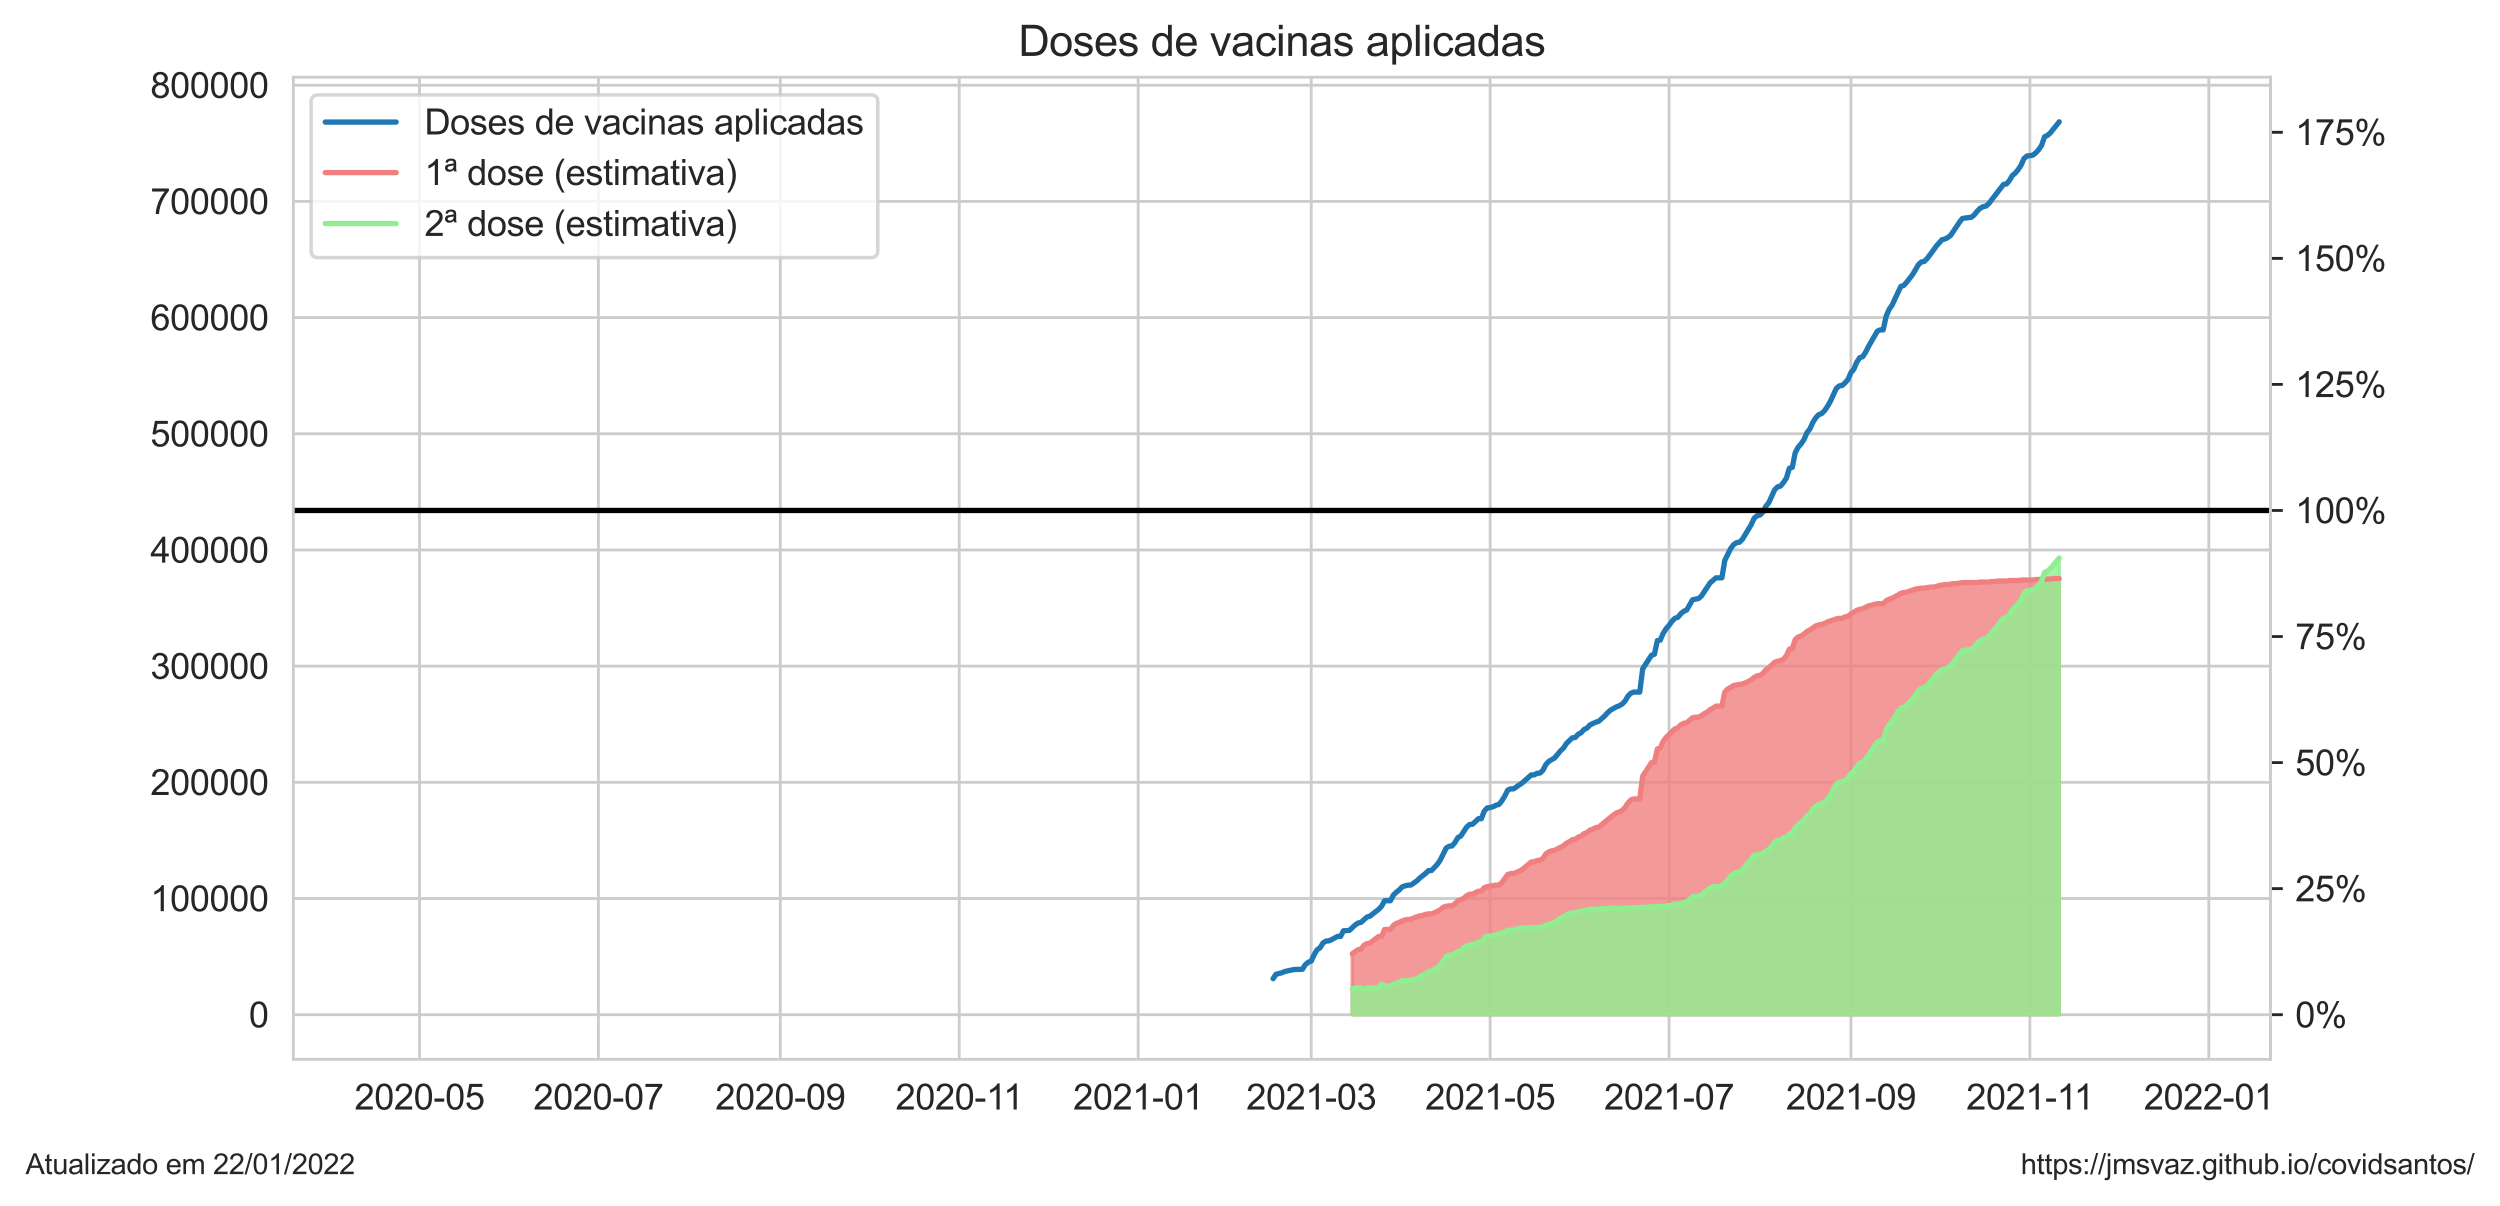 <?xml version="1.0" encoding="utf-8" standalone="no"?>
<!DOCTYPE svg PUBLIC "-//W3C//DTD SVG 1.1//EN"
  "http://www.w3.org/Graphics/SVG/1.1/DTD/svg11.dtd">
<svg xmlns:xlink="http://www.w3.org/1999/xlink" width="705.6pt" height="340.273pt" viewBox="0 0 705.6 340.273" xmlns="http://www.w3.org/2000/svg" version="1.1">
 <defs>
  <style type="text/css">*{stroke-linejoin: round; stroke-linecap: butt}</style>
 </defs>
 <g id="figure_1">
  <g id="patch_1">
   <path d="M 0 340.273 
L 705.6 340.273 
L 705.6 0 
L 0 0 
z
" style="fill: #ffffff"/>
  </g>
  <g id="axes_1">
   <g id="patch_2">
    <path d="M 82.8 298.989 
L 640.8 298.989 
L 640.8 21.789 
L 82.8 21.789 
z
" style="fill: #ffffff"/>
   </g>
   <g id="axes_2">
    <g id="patch_3">
     <path d="M 640.8 298.989 
L 640.8 298.989 
L 640.8 21.789 
L 640.8 21.789 
z
" style="fill: #ffffff"/>
    </g>
    <g id="matplotlib.axis_1"/>
    <g id="matplotlib.axis_2">
     <g id="ytick_1">
      <g id="line2d_1">
       <path d="M 640.8 286.389 
L 640.8 286.389 
" clip-path="url(#p1df4d66db7)" style="fill: none; stroke: #cccccc; stroke-width: 0.8; stroke-linecap: round"/>
      </g>
      <g id="line2d_2">
       <defs>
        <path id="mde14ddc07a" d="M 0 0 
L 3.5 0 
" style="stroke: #262626; stroke-width: 0.8"/>
       </defs>
       <g>
        <use xlink:href="#mde14ddc07a" x="640.8" y="286.389" style="fill: #262626; stroke: #262626; stroke-width: 0.8"/>
       </g>
      </g>
      <g id="text_1">
       <!-- 0% -->
       <g style="fill: #262626" transform="translate(647.8 289.968)scale(0.1 -0.1)">
        <defs>
         <path id="ArialMT-30" d="M 266 2259 
Q 266 3072 433 3567 
Q 600 4063 929 4331 
Q 1259 4600 1759 4600 
Q 2128 4600 2406 4451 
Q 2684 4303 2865 4023 
Q 3047 3744 3150 3342 
Q 3253 2941 3253 2259 
Q 3253 1453 3087 958 
Q 2922 463 2592 192 
Q 2263 -78 1759 -78 
Q 1097 -78 719 397 
Q 266 969 266 2259 
z
M 844 2259 
Q 844 1131 1108 757 
Q 1372 384 1759 384 
Q 2147 384 2411 759 
Q 2675 1134 2675 2259 
Q 2675 3391 2411 3762 
Q 2147 4134 1753 4134 
Q 1366 4134 1134 3806 
Q 844 3388 844 2259 
z
" transform="scale(0.016)"/>
         <path id="ArialMT-25" d="M 372 3481 
Q 372 3972 619 4315 
Q 866 4659 1334 4659 
Q 1766 4659 2048 4351 
Q 2331 4044 2331 3447 
Q 2331 2866 2045 2552 
Q 1759 2238 1341 2238 
Q 925 2238 648 2547 
Q 372 2856 372 3481 
z
M 1350 4272 
Q 1141 4272 1002 4090 
Q 863 3909 863 3425 
Q 863 2984 1003 2804 
Q 1144 2625 1350 2625 
Q 1563 2625 1702 2806 
Q 1841 2988 1841 3469 
Q 1841 3913 1700 4092 
Q 1559 4272 1350 4272 
z
M 1353 -169 
L 3859 4659 
L 4316 4659 
L 1819 -169 
L 1353 -169 
z
M 3334 1075 
Q 3334 1569 3581 1911 
Q 3828 2253 4300 2253 
Q 4731 2253 5014 1945 
Q 5297 1638 5297 1041 
Q 5297 459 5011 145 
Q 4725 -169 4303 -169 
Q 3888 -169 3611 142 
Q 3334 453 3334 1075 
z
M 4316 1866 
Q 4103 1866 3964 1684 
Q 3825 1503 3825 1019 
Q 3825 581 3965 400 
Q 4106 219 4313 219 
Q 4528 219 4667 400 
Q 4806 581 4806 1063 
Q 4806 1506 4665 1686 
Q 4525 1866 4316 1866 
z
" transform="scale(0.016)"/>
        </defs>
        <use xlink:href="#ArialMT-30"/>
        <use xlink:href="#ArialMT-25" x="55.615"/>
       </g>
      </g>
     </g>
     <g id="ytick_2">
      <g id="line2d_3">
       <path d="M 640.8 250.811 
L 640.8 250.811 
" clip-path="url(#p1df4d66db7)" style="fill: none; stroke: #cccccc; stroke-width: 0.8; stroke-linecap: round"/>
      </g>
      <g id="line2d_4">
       <g>
        <use xlink:href="#mde14ddc07a" x="640.8" y="250.811" style="fill: #262626; stroke: #262626; stroke-width: 0.8"/>
       </g>
      </g>
      <g id="text_2">
       <!-- 25% -->
       <g style="fill: #262626" transform="translate(647.8 254.39)scale(0.1 -0.1)">
        <defs>
         <path id="ArialMT-32" d="M 3222 541 
L 3222 0 
L 194 0 
Q 188 203 259 391 
Q 375 700 629 1000 
Q 884 1300 1366 1694 
Q 2113 2306 2375 2664 
Q 2638 3022 2638 3341 
Q 2638 3675 2398 3904 
Q 2159 4134 1775 4134 
Q 1369 4134 1125 3890 
Q 881 3647 878 3216 
L 300 3275 
Q 359 3922 746 4261 
Q 1134 4600 1788 4600 
Q 2447 4600 2831 4234 
Q 3216 3869 3216 3328 
Q 3216 3053 3103 2787 
Q 2991 2522 2730 2228 
Q 2469 1934 1863 1422 
Q 1356 997 1212 845 
Q 1069 694 975 541 
L 3222 541 
z
" transform="scale(0.016)"/>
         <path id="ArialMT-35" d="M 266 1200 
L 856 1250 
Q 922 819 1161 601 
Q 1400 384 1738 384 
Q 2144 384 2425 690 
Q 2706 997 2706 1503 
Q 2706 1984 2436 2262 
Q 2166 2541 1728 2541 
Q 1456 2541 1237 2417 
Q 1019 2294 894 2097 
L 366 2166 
L 809 4519 
L 3088 4519 
L 3088 3981 
L 1259 3981 
L 1013 2750 
Q 1425 3038 1878 3038 
Q 2478 3038 2890 2622 
Q 3303 2206 3303 1553 
Q 3303 931 2941 478 
Q 2500 -78 1738 -78 
Q 1113 -78 717 272 
Q 322 622 266 1200 
z
" transform="scale(0.016)"/>
        </defs>
        <use xlink:href="#ArialMT-32"/>
        <use xlink:href="#ArialMT-35" x="55.615"/>
        <use xlink:href="#ArialMT-25" x="111.23"/>
       </g>
      </g>
     </g>
     <g id="ytick_3">
      <g id="line2d_5">
       <path d="M 640.8 215.232 
L 640.8 215.232 
" clip-path="url(#p1df4d66db7)" style="fill: none; stroke: #cccccc; stroke-width: 0.8; stroke-linecap: round"/>
      </g>
      <g id="line2d_6">
       <g>
        <use xlink:href="#mde14ddc07a" x="640.8" y="215.232" style="fill: #262626; stroke: #262626; stroke-width: 0.8"/>
       </g>
      </g>
      <g id="text_3">
       <!-- 50% -->
       <g style="fill: #262626" transform="translate(647.8 218.811)scale(0.1 -0.1)">
        <use xlink:href="#ArialMT-35"/>
        <use xlink:href="#ArialMT-30" x="55.615"/>
        <use xlink:href="#ArialMT-25" x="111.23"/>
       </g>
      </g>
     </g>
     <g id="ytick_4">
      <g id="line2d_7">
       <path d="M 640.8 179.653 
L 640.8 179.653 
" clip-path="url(#p1df4d66db7)" style="fill: none; stroke: #cccccc; stroke-width: 0.8; stroke-linecap: round"/>
      </g>
      <g id="line2d_8">
       <g>
        <use xlink:href="#mde14ddc07a" x="640.8" y="179.653" style="fill: #262626; stroke: #262626; stroke-width: 0.8"/>
       </g>
      </g>
      <g id="text_4">
       <!-- 75% -->
       <g style="fill: #262626" transform="translate(647.8 183.232)scale(0.1 -0.1)">
        <defs>
         <path id="ArialMT-37" d="M 303 3981 
L 303 4522 
L 3269 4522 
L 3269 4084 
Q 2831 3619 2401 2847 
Q 1972 2075 1738 1259 
Q 1569 684 1522 0 
L 944 0 
Q 953 541 1156 1306 
Q 1359 2072 1739 2783 
Q 2119 3494 2547 3981 
L 303 3981 
z
" transform="scale(0.016)"/>
        </defs>
        <use xlink:href="#ArialMT-37"/>
        <use xlink:href="#ArialMT-35" x="55.615"/>
        <use xlink:href="#ArialMT-25" x="111.23"/>
       </g>
      </g>
     </g>
     <g id="ytick_5">
      <g id="line2d_9">
       <path d="M 640.8 144.075 
L 640.8 144.075 
" clip-path="url(#p1df4d66db7)" style="fill: none; stroke: #cccccc; stroke-width: 0.8; stroke-linecap: round"/>
      </g>
      <g id="line2d_10">
       <g>
        <use xlink:href="#mde14ddc07a" x="640.8" y="144.075" style="fill: #262626; stroke: #262626; stroke-width: 0.8"/>
       </g>
      </g>
      <g id="text_5">
       <!-- 100% -->
       <g style="fill: #262626" transform="translate(647.8 147.654)scale(0.1 -0.1)">
        <defs>
         <path id="ArialMT-31" d="M 2384 0 
L 1822 0 
L 1822 3584 
Q 1619 3391 1289 3197 
Q 959 3003 697 2906 
L 697 3450 
Q 1169 3672 1522 3987 
Q 1875 4303 2022 4600 
L 2384 4600 
L 2384 0 
z
" transform="scale(0.016)"/>
        </defs>
        <use xlink:href="#ArialMT-31"/>
        <use xlink:href="#ArialMT-30" x="55.615"/>
        <use xlink:href="#ArialMT-30" x="111.23"/>
        <use xlink:href="#ArialMT-25" x="166.846"/>
       </g>
      </g>
     </g>
     <g id="ytick_6">
      <g id="line2d_11">
       <path d="M 640.8 108.496 
L 640.8 108.496 
" clip-path="url(#p1df4d66db7)" style="fill: none; stroke: #cccccc; stroke-width: 0.8; stroke-linecap: round"/>
      </g>
      <g id="line2d_12">
       <g>
        <use xlink:href="#mde14ddc07a" x="640.8" y="108.496" style="fill: #262626; stroke: #262626; stroke-width: 0.8"/>
       </g>
      </g>
      <g id="text_6">
       <!-- 125% -->
       <g style="fill: #262626" transform="translate(647.8 112.075)scale(0.1 -0.1)">
        <use xlink:href="#ArialMT-31"/>
        <use xlink:href="#ArialMT-32" x="55.615"/>
        <use xlink:href="#ArialMT-35" x="111.23"/>
        <use xlink:href="#ArialMT-25" x="166.846"/>
       </g>
      </g>
     </g>
     <g id="ytick_7">
      <g id="line2d_13">
       <path d="M 640.8 72.917 
L 640.8 72.917 
" clip-path="url(#p1df4d66db7)" style="fill: none; stroke: #cccccc; stroke-width: 0.8; stroke-linecap: round"/>
      </g>
      <g id="line2d_14">
       <g>
        <use xlink:href="#mde14ddc07a" x="640.8" y="72.917" style="fill: #262626; stroke: #262626; stroke-width: 0.8"/>
       </g>
      </g>
      <g id="text_7">
       <!-- 150% -->
       <g style="fill: #262626" transform="translate(647.8 76.496)scale(0.1 -0.1)">
        <use xlink:href="#ArialMT-31"/>
        <use xlink:href="#ArialMT-35" x="55.615"/>
        <use xlink:href="#ArialMT-30" x="111.23"/>
        <use xlink:href="#ArialMT-25" x="166.846"/>
       </g>
      </g>
     </g>
     <g id="ytick_8">
      <g id="line2d_15">
       <path d="M 640.8 37.339 
L 640.8 37.339 
" clip-path="url(#p1df4d66db7)" style="fill: none; stroke: #cccccc; stroke-width: 0.8; stroke-linecap: round"/>
      </g>
      <g id="line2d_16">
       <g>
        <use xlink:href="#mde14ddc07a" x="640.8" y="37.339" style="fill: #262626; stroke: #262626; stroke-width: 0.8"/>
       </g>
      </g>
      <g id="text_8">
       <!-- 175% -->
       <g style="fill: #262626" transform="translate(647.8 40.918)scale(0.1 -0.1)">
        <use xlink:href="#ArialMT-31"/>
        <use xlink:href="#ArialMT-37" x="55.615"/>
        <use xlink:href="#ArialMT-35" x="111.23"/>
        <use xlink:href="#ArialMT-25" x="166.846"/>
       </g>
      </g>
     </g>
    </g>
    <g id="patch_4">
     <path d="M 640.8 298.989 
L 640.8 21.789 
" style="fill: none; stroke: #cccccc; stroke-width: 0.8; stroke-linejoin: miter; stroke-linecap: square"/>
    </g>
   </g>
   <g id="matplotlib.axis_3">
    <g id="xtick_1">
     <g id="line2d_17">
      <path d="M 118.399 298.989 
L 118.399 21.789 
" clip-path="url(#pc6943794cc)" style="fill: none; stroke: #cccccc; stroke-width: 0.8; stroke-linecap: round"/>
     </g>
     <g id="text_9">
      <!-- 2020-05 -->
      <g style="fill: #262626" transform="translate(100.052 313.147)scale(0.1 -0.1)">
       <defs>
        <path id="ArialMT-2d" d="M 203 1375 
L 203 1941 
L 1931 1941 
L 1931 1375 
L 203 1375 
z
" transform="scale(0.016)"/>
       </defs>
       <use xlink:href="#ArialMT-32"/>
       <use xlink:href="#ArialMT-30" x="55.615"/>
       <use xlink:href="#ArialMT-32" x="111.23"/>
       <use xlink:href="#ArialMT-30" x="166.846"/>
       <use xlink:href="#ArialMT-2d" x="222.461"/>
       <use xlink:href="#ArialMT-30" x="255.762"/>
       <use xlink:href="#ArialMT-35" x="311.377"/>
      </g>
     </g>
    </g>
    <g id="xtick_2">
     <g id="line2d_18">
      <path d="M 168.901 298.989 
L 168.901 21.789 
" clip-path="url(#pc6943794cc)" style="fill: none; stroke: #cccccc; stroke-width: 0.8; stroke-linecap: round"/>
     </g>
     <g id="text_10">
      <!-- 2020-07 -->
      <g style="fill: #262626" transform="translate(150.553 313.147)scale(0.1 -0.1)">
       <use xlink:href="#ArialMT-32"/>
       <use xlink:href="#ArialMT-30" x="55.615"/>
       <use xlink:href="#ArialMT-32" x="111.23"/>
       <use xlink:href="#ArialMT-30" x="166.846"/>
       <use xlink:href="#ArialMT-2d" x="222.461"/>
       <use xlink:href="#ArialMT-30" x="255.762"/>
       <use xlink:href="#ArialMT-37" x="311.377"/>
      </g>
     </g>
    </g>
    <g id="xtick_3">
     <g id="line2d_19">
      <path d="M 220.23 298.989 
L 220.23 21.789 
" clip-path="url(#pc6943794cc)" style="fill: none; stroke: #cccccc; stroke-width: 0.8; stroke-linecap: round"/>
     </g>
     <g id="text_11">
      <!-- 2020-09 -->
      <g style="fill: #262626" transform="translate(201.883 313.147)scale(0.1 -0.1)">
       <defs>
        <path id="ArialMT-39" d="M 350 1059 
L 891 1109 
Q 959 728 1153 556 
Q 1347 384 1650 384 
Q 1909 384 2104 503 
Q 2300 622 2425 820 
Q 2550 1019 2634 1356 
Q 2719 1694 2719 2044 
Q 2719 2081 2716 2156 
Q 2547 1888 2255 1720 
Q 1963 1553 1622 1553 
Q 1053 1553 659 1965 
Q 266 2378 266 3053 
Q 266 3750 677 4175 
Q 1088 4600 1706 4600 
Q 2153 4600 2523 4359 
Q 2894 4119 3086 3673 
Q 3278 3228 3278 2384 
Q 3278 1506 3087 986 
Q 2897 466 2520 194 
Q 2144 -78 1638 -78 
Q 1100 -78 759 220 
Q 419 519 350 1059 
z
M 2653 3081 
Q 2653 3566 2395 3850 
Q 2138 4134 1775 4134 
Q 1400 4134 1122 3828 
Q 844 3522 844 3034 
Q 844 2597 1108 2323 
Q 1372 2050 1759 2050 
Q 2150 2050 2401 2323 
Q 2653 2597 2653 3081 
z
" transform="scale(0.016)"/>
       </defs>
       <use xlink:href="#ArialMT-32"/>
       <use xlink:href="#ArialMT-30" x="55.615"/>
       <use xlink:href="#ArialMT-32" x="111.23"/>
       <use xlink:href="#ArialMT-30" x="166.846"/>
       <use xlink:href="#ArialMT-2d" x="222.461"/>
       <use xlink:href="#ArialMT-30" x="255.762"/>
       <use xlink:href="#ArialMT-39" x="311.377"/>
      </g>
     </g>
    </g>
    <g id="xtick_4">
     <g id="line2d_20">
      <path d="M 270.732 298.989 
L 270.732 21.789 
" clip-path="url(#pc6943794cc)" style="fill: none; stroke: #cccccc; stroke-width: 0.8; stroke-linecap: round"/>
     </g>
     <g id="text_12">
      <!-- 2020-11 -->
      <g style="fill: #262626" transform="translate(252.753 313.147)scale(0.1 -0.1)">
       <use xlink:href="#ArialMT-32"/>
       <use xlink:href="#ArialMT-30" x="55.615"/>
       <use xlink:href="#ArialMT-32" x="111.23"/>
       <use xlink:href="#ArialMT-30" x="166.846"/>
       <use xlink:href="#ArialMT-2d" x="222.461"/>
       <use xlink:href="#ArialMT-31" x="255.762"/>
       <use xlink:href="#ArialMT-31" x="304.002"/>
      </g>
     </g>
    </g>
    <g id="xtick_5">
     <g id="line2d_21">
      <path d="M 321.233 298.989 
L 321.233 21.789 
" clip-path="url(#pc6943794cc)" style="fill: none; stroke: #cccccc; stroke-width: 0.8; stroke-linecap: round"/>
     </g>
     <g id="text_13">
      <!-- 2021-01 -->
      <g style="fill: #262626" transform="translate(302.886 313.147)scale(0.1 -0.1)">
       <use xlink:href="#ArialMT-32"/>
       <use xlink:href="#ArialMT-30" x="55.615"/>
       <use xlink:href="#ArialMT-32" x="111.23"/>
       <use xlink:href="#ArialMT-31" x="166.846"/>
       <use xlink:href="#ArialMT-2d" x="222.461"/>
       <use xlink:href="#ArialMT-30" x="255.762"/>
       <use xlink:href="#ArialMT-31" x="311.377"/>
      </g>
     </g>
    </g>
    <g id="xtick_6">
     <g id="line2d_22">
      <path d="M 370.079 298.989 
L 370.079 21.789 
" clip-path="url(#pc6943794cc)" style="fill: none; stroke: #cccccc; stroke-width: 0.8; stroke-linecap: round"/>
     </g>
     <g id="text_14">
      <!-- 2021-03 -->
      <g style="fill: #262626" transform="translate(351.731 313.147)scale(0.1 -0.1)">
       <defs>
        <path id="ArialMT-33" d="M 269 1209 
L 831 1284 
Q 928 806 1161 595 
Q 1394 384 1728 384 
Q 2125 384 2398 659 
Q 2672 934 2672 1341 
Q 2672 1728 2419 1979 
Q 2166 2231 1775 2231 
Q 1616 2231 1378 2169 
L 1441 2663 
Q 1497 2656 1531 2656 
Q 1891 2656 2178 2843 
Q 2466 3031 2466 3422 
Q 2466 3731 2256 3934 
Q 2047 4138 1716 4138 
Q 1388 4138 1169 3931 
Q 950 3725 888 3313 
L 325 3413 
Q 428 3978 793 4289 
Q 1159 4600 1703 4600 
Q 2078 4600 2393 4439 
Q 2709 4278 2876 4000 
Q 3044 3722 3044 3409 
Q 3044 3113 2884 2869 
Q 2725 2625 2413 2481 
Q 2819 2388 3044 2092 
Q 3269 1797 3269 1353 
Q 3269 753 2831 336 
Q 2394 -81 1725 -81 
Q 1122 -81 723 278 
Q 325 638 269 1209 
z
" transform="scale(0.016)"/>
       </defs>
       <use xlink:href="#ArialMT-32"/>
       <use xlink:href="#ArialMT-30" x="55.615"/>
       <use xlink:href="#ArialMT-32" x="111.23"/>
       <use xlink:href="#ArialMT-31" x="166.846"/>
       <use xlink:href="#ArialMT-2d" x="222.461"/>
       <use xlink:href="#ArialMT-30" x="255.762"/>
       <use xlink:href="#ArialMT-33" x="311.377"/>
      </g>
     </g>
    </g>
    <g id="xtick_7">
     <g id="line2d_23">
      <path d="M 420.58 298.989 
L 420.58 21.789 
" clip-path="url(#pc6943794cc)" style="fill: none; stroke: #cccccc; stroke-width: 0.8; stroke-linecap: round"/>
     </g>
     <g id="text_15">
      <!-- 2021-05 -->
      <g style="fill: #262626" transform="translate(402.233 313.147)scale(0.1 -0.1)">
       <use xlink:href="#ArialMT-32"/>
       <use xlink:href="#ArialMT-30" x="55.615"/>
       <use xlink:href="#ArialMT-32" x="111.23"/>
       <use xlink:href="#ArialMT-31" x="166.846"/>
       <use xlink:href="#ArialMT-2d" x="222.461"/>
       <use xlink:href="#ArialMT-30" x="255.762"/>
       <use xlink:href="#ArialMT-35" x="311.377"/>
      </g>
     </g>
    </g>
    <g id="xtick_8">
     <g id="line2d_24">
      <path d="M 471.082 298.989 
L 471.082 21.789 
" clip-path="url(#pc6943794cc)" style="fill: none; stroke: #cccccc; stroke-width: 0.8; stroke-linecap: round"/>
     </g>
     <g id="text_16">
      <!-- 2021-07 -->
      <g style="fill: #262626" transform="translate(452.734 313.147)scale(0.1 -0.1)">
       <use xlink:href="#ArialMT-32"/>
       <use xlink:href="#ArialMT-30" x="55.615"/>
       <use xlink:href="#ArialMT-32" x="111.23"/>
       <use xlink:href="#ArialMT-31" x="166.846"/>
       <use xlink:href="#ArialMT-2d" x="222.461"/>
       <use xlink:href="#ArialMT-30" x="255.762"/>
       <use xlink:href="#ArialMT-37" x="311.377"/>
      </g>
     </g>
    </g>
    <g id="xtick_9">
     <g id="line2d_25">
      <path d="M 522.411 298.989 
L 522.411 21.789 
" clip-path="url(#pc6943794cc)" style="fill: none; stroke: #cccccc; stroke-width: 0.8; stroke-linecap: round"/>
     </g>
     <g id="text_17">
      <!-- 2021-09 -->
      <g style="fill: #262626" transform="translate(504.064 313.147)scale(0.1 -0.1)">
       <use xlink:href="#ArialMT-32"/>
       <use xlink:href="#ArialMT-30" x="55.615"/>
       <use xlink:href="#ArialMT-32" x="111.23"/>
       <use xlink:href="#ArialMT-31" x="166.846"/>
       <use xlink:href="#ArialMT-2d" x="222.461"/>
       <use xlink:href="#ArialMT-30" x="255.762"/>
       <use xlink:href="#ArialMT-39" x="311.377"/>
      </g>
     </g>
    </g>
    <g id="xtick_10">
     <g id="line2d_26">
      <path d="M 572.913 298.989 
L 572.913 21.789 
" clip-path="url(#pc6943794cc)" style="fill: none; stroke: #cccccc; stroke-width: 0.8; stroke-linecap: round"/>
     </g>
     <g id="text_18">
      <!-- 2021-11 -->
      <g style="fill: #262626" transform="translate(554.934 313.147)scale(0.1 -0.1)">
       <use xlink:href="#ArialMT-32"/>
       <use xlink:href="#ArialMT-30" x="55.615"/>
       <use xlink:href="#ArialMT-32" x="111.23"/>
       <use xlink:href="#ArialMT-31" x="166.846"/>
       <use xlink:href="#ArialMT-2d" x="222.461"/>
       <use xlink:href="#ArialMT-31" x="255.762"/>
       <use xlink:href="#ArialMT-31" x="304.002"/>
      </g>
     </g>
    </g>
    <g id="xtick_11">
     <g id="line2d_27">
      <path d="M 623.414 298.989 
L 623.414 21.789 
" clip-path="url(#pc6943794cc)" style="fill: none; stroke: #cccccc; stroke-width: 0.8; stroke-linecap: round"/>
     </g>
     <g id="text_19">
      <!-- 2022-01 -->
      <g style="fill: #262626" transform="translate(605.067 313.147)scale(0.1 -0.1)">
       <use xlink:href="#ArialMT-32"/>
       <use xlink:href="#ArialMT-30" x="55.615"/>
       <use xlink:href="#ArialMT-32" x="111.23"/>
       <use xlink:href="#ArialMT-32" x="166.846"/>
       <use xlink:href="#ArialMT-2d" x="222.461"/>
       <use xlink:href="#ArialMT-30" x="255.762"/>
       <use xlink:href="#ArialMT-31" x="311.377"/>
      </g>
     </g>
    </g>
   </g>
   <g id="matplotlib.axis_4">
    <g id="ytick_9">
     <g id="line2d_28">
      <path d="M 82.8 286.389 
L 640.8 286.389 
" clip-path="url(#pc6943794cc)" style="fill: none; stroke: #cccccc; stroke-width: 0.8; stroke-linecap: round"/>
     </g>
     <g id="text_20">
      <!-- 0 -->
      <g style="fill: #262626" transform="translate(70.239 289.968)scale(0.1 -0.1)">
       <use xlink:href="#ArialMT-30"/>
      </g>
     </g>
    </g>
    <g id="ytick_10">
     <g id="line2d_29">
      <path d="M 82.8 253.597 
L 640.8 253.597 
" clip-path="url(#pc6943794cc)" style="fill: none; stroke: #cccccc; stroke-width: 0.8; stroke-linecap: round"/>
     </g>
     <g id="text_21">
      <!-- 100000 -->
      <g style="fill: #262626" transform="translate(42.434 257.176)scale(0.1 -0.1)">
       <use xlink:href="#ArialMT-31"/>
       <use xlink:href="#ArialMT-30" x="55.615"/>
       <use xlink:href="#ArialMT-30" x="111.23"/>
       <use xlink:href="#ArialMT-30" x="166.846"/>
       <use xlink:href="#ArialMT-30" x="222.461"/>
       <use xlink:href="#ArialMT-30" x="278.076"/>
      </g>
     </g>
    </g>
    <g id="ytick_11">
     <g id="line2d_30">
      <path d="M 82.8 220.805 
L 640.8 220.805 
" clip-path="url(#pc6943794cc)" style="fill: none; stroke: #cccccc; stroke-width: 0.8; stroke-linecap: round"/>
     </g>
     <g id="text_22">
      <!-- 200000 -->
      <g style="fill: #262626" transform="translate(42.434 224.384)scale(0.1 -0.1)">
       <use xlink:href="#ArialMT-32"/>
       <use xlink:href="#ArialMT-30" x="55.615"/>
       <use xlink:href="#ArialMT-30" x="111.23"/>
       <use xlink:href="#ArialMT-30" x="166.846"/>
       <use xlink:href="#ArialMT-30" x="222.461"/>
       <use xlink:href="#ArialMT-30" x="278.076"/>
      </g>
     </g>
    </g>
    <g id="ytick_12">
     <g id="line2d_31">
      <path d="M 82.8 188.013 
L 640.8 188.013 
" clip-path="url(#pc6943794cc)" style="fill: none; stroke: #cccccc; stroke-width: 0.8; stroke-linecap: round"/>
     </g>
     <g id="text_23">
      <!-- 300000 -->
      <g style="fill: #262626" transform="translate(42.434 191.592)scale(0.1 -0.1)">
       <use xlink:href="#ArialMT-33"/>
       <use xlink:href="#ArialMT-30" x="55.615"/>
       <use xlink:href="#ArialMT-30" x="111.23"/>
       <use xlink:href="#ArialMT-30" x="166.846"/>
       <use xlink:href="#ArialMT-30" x="222.461"/>
       <use xlink:href="#ArialMT-30" x="278.076"/>
      </g>
     </g>
    </g>
    <g id="ytick_13">
     <g id="line2d_32">
      <path d="M 82.8 155.221 
L 640.8 155.221 
" clip-path="url(#pc6943794cc)" style="fill: none; stroke: #cccccc; stroke-width: 0.8; stroke-linecap: round"/>
     </g>
     <g id="text_24">
      <!-- 400000 -->
      <g style="fill: #262626" transform="translate(42.434 158.8)scale(0.1 -0.1)">
       <defs>
        <path id="ArialMT-34" d="M 2069 0 
L 2069 1097 
L 81 1097 
L 81 1613 
L 2172 4581 
L 2631 4581 
L 2631 1613 
L 3250 1613 
L 3250 1097 
L 2631 1097 
L 2631 0 
L 2069 0 
z
M 2069 1613 
L 2069 3678 
L 634 1613 
L 2069 1613 
z
" transform="scale(0.016)"/>
       </defs>
       <use xlink:href="#ArialMT-34"/>
       <use xlink:href="#ArialMT-30" x="55.615"/>
       <use xlink:href="#ArialMT-30" x="111.23"/>
       <use xlink:href="#ArialMT-30" x="166.846"/>
       <use xlink:href="#ArialMT-30" x="222.461"/>
       <use xlink:href="#ArialMT-30" x="278.076"/>
      </g>
     </g>
    </g>
    <g id="ytick_14">
     <g id="line2d_33">
      <path d="M 82.8 122.429 
L 640.8 122.429 
" clip-path="url(#pc6943794cc)" style="fill: none; stroke: #cccccc; stroke-width: 0.8; stroke-linecap: round"/>
     </g>
     <g id="text_25">
      <!-- 500000 -->
      <g style="fill: #262626" transform="translate(42.434 126.008)scale(0.1 -0.1)">
       <use xlink:href="#ArialMT-35"/>
       <use xlink:href="#ArialMT-30" x="55.615"/>
       <use xlink:href="#ArialMT-30" x="111.23"/>
       <use xlink:href="#ArialMT-30" x="166.846"/>
       <use xlink:href="#ArialMT-30" x="222.461"/>
       <use xlink:href="#ArialMT-30" x="278.076"/>
      </g>
     </g>
    </g>
    <g id="ytick_15">
     <g id="line2d_34">
      <path d="M 82.8 89.637 
L 640.8 89.637 
" clip-path="url(#pc6943794cc)" style="fill: none; stroke: #cccccc; stroke-width: 0.8; stroke-linecap: round"/>
     </g>
     <g id="text_26">
      <!-- 600000 -->
      <g style="fill: #262626" transform="translate(42.434 93.216)scale(0.1 -0.1)">
       <defs>
        <path id="ArialMT-36" d="M 3184 3459 
L 2625 3416 
Q 2550 3747 2413 3897 
Q 2184 4138 1850 4138 
Q 1581 4138 1378 3988 
Q 1113 3794 959 3422 
Q 806 3050 800 2363 
Q 1003 2672 1297 2822 
Q 1591 2972 1913 2972 
Q 2475 2972 2870 2558 
Q 3266 2144 3266 1488 
Q 3266 1056 3080 686 
Q 2894 316 2569 119 
Q 2244 -78 1831 -78 
Q 1128 -78 684 439 
Q 241 956 241 2144 
Q 241 3472 731 4075 
Q 1159 4600 1884 4600 
Q 2425 4600 2770 4297 
Q 3116 3994 3184 3459 
z
M 888 1484 
Q 888 1194 1011 928 
Q 1134 663 1356 523 
Q 1578 384 1822 384 
Q 2178 384 2434 671 
Q 2691 959 2691 1453 
Q 2691 1928 2437 2201 
Q 2184 2475 1800 2475 
Q 1419 2475 1153 2201 
Q 888 1928 888 1484 
z
" transform="scale(0.016)"/>
       </defs>
       <use xlink:href="#ArialMT-36"/>
       <use xlink:href="#ArialMT-30" x="55.615"/>
       <use xlink:href="#ArialMT-30" x="111.23"/>
       <use xlink:href="#ArialMT-30" x="166.846"/>
       <use xlink:href="#ArialMT-30" x="222.461"/>
       <use xlink:href="#ArialMT-30" x="278.076"/>
      </g>
     </g>
    </g>
    <g id="ytick_16">
     <g id="line2d_35">
      <path d="M 82.8 56.845 
L 640.8 56.845 
" clip-path="url(#pc6943794cc)" style="fill: none; stroke: #cccccc; stroke-width: 0.8; stroke-linecap: round"/>
     </g>
     <g id="text_27">
      <!-- 700000 -->
      <g style="fill: #262626" transform="translate(42.434 60.424)scale(0.1 -0.1)">
       <use xlink:href="#ArialMT-37"/>
       <use xlink:href="#ArialMT-30" x="55.615"/>
       <use xlink:href="#ArialMT-30" x="111.23"/>
       <use xlink:href="#ArialMT-30" x="166.846"/>
       <use xlink:href="#ArialMT-30" x="222.461"/>
       <use xlink:href="#ArialMT-30" x="278.076"/>
      </g>
     </g>
    </g>
    <g id="ytick_17">
     <g id="line2d_36">
      <path d="M 82.8 24.053 
L 640.8 24.053 
" clip-path="url(#pc6943794cc)" style="fill: none; stroke: #cccccc; stroke-width: 0.8; stroke-linecap: round"/>
     </g>
     <g id="text_28">
      <!-- 800000 -->
      <g style="fill: #262626" transform="translate(42.434 27.632)scale(0.1 -0.1)">
       <defs>
        <path id="ArialMT-38" d="M 1131 2484 
Q 781 2613 612 2850 
Q 444 3088 444 3419 
Q 444 3919 803 4259 
Q 1163 4600 1759 4600 
Q 2359 4600 2725 4251 
Q 3091 3903 3091 3403 
Q 3091 3084 2923 2848 
Q 2756 2613 2416 2484 
Q 2838 2347 3058 2040 
Q 3278 1734 3278 1309 
Q 3278 722 2862 322 
Q 2447 -78 1769 -78 
Q 1091 -78 675 323 
Q 259 725 259 1325 
Q 259 1772 486 2073 
Q 713 2375 1131 2484 
z
M 1019 3438 
Q 1019 3113 1228 2906 
Q 1438 2700 1772 2700 
Q 2097 2700 2305 2904 
Q 2513 3109 2513 3406 
Q 2513 3716 2298 3927 
Q 2084 4138 1766 4138 
Q 1444 4138 1231 3931 
Q 1019 3725 1019 3438 
z
M 838 1322 
Q 838 1081 952 856 
Q 1066 631 1291 507 
Q 1516 384 1775 384 
Q 2178 384 2440 643 
Q 2703 903 2703 1303 
Q 2703 1709 2433 1975 
Q 2163 2241 1756 2241 
Q 1359 2241 1098 1978 
Q 838 1716 838 1322 
z
" transform="scale(0.016)"/>
       </defs>
       <use xlink:href="#ArialMT-38"/>
       <use xlink:href="#ArialMT-30" x="55.615"/>
       <use xlink:href="#ArialMT-30" x="111.23"/>
       <use xlink:href="#ArialMT-30" x="166.846"/>
       <use xlink:href="#ArialMT-30" x="222.461"/>
       <use xlink:href="#ArialMT-30" x="278.076"/>
      </g>
     </g>
    </g>
   </g>
   <g id="PolyCollection_1">
    <defs>
     <path id="m12b156271d" d="M 381.669 -53.884 
L 381.669 -71.104 
L 382.497 -71.673 
L 383.325 -72.242 
L 384.153 -72.385 
L 384.981 -73.523 
L 385.809 -73.95 
L 386.637 -74.092 
L 387.465 -74.804 
L 388.293 -75.373 
L 389.12 -75.943 
L 389.948 -75.943 
L 390.776 -77.935 
L 391.604 -77.935 
L 392.432 -77.935 
L 393.26 -79.073 
L 394.088 -79.643 
L 394.916 -79.927 
L 395.744 -80.354 
L 396.572 -80.639 
L 397.399 -80.781 
L 398.227 -80.781 
L 399.055 -81.208 
L 399.883 -81.493 
L 400.711 -81.777 
L 401.539 -81.92 
L 402.367 -82.204 
L 403.195 -82.347 
L 404.023 -82.347 
L 404.85 -82.631 
L 405.678 -83.058 
L 406.506 -83.485 
L 407.334 -84.197 
L 408.162 -84.481 
L 408.99 -84.624 
L 409.818 -84.624 
L 410.646 -85.193 
L 411.474 -86.047 
L 412.301 -86.332 
L 413.129 -86.758 
L 413.957 -87.47 
L 414.785 -87.897 
L 415.613 -87.897 
L 416.441 -88.324 
L 417.269 -88.751 
L 418.097 -88.751 
L 418.925 -89.747 
L 419.753 -90.032 
L 420.58 -90.174 
L 421.408 -90.316 
L 422.236 -90.459 
L 423.064 -90.459 
L 423.892 -91.17 
L 424.72 -92.309 
L 425.548 -93.447 
L 426.376 -93.732 
L 427.204 -93.732 
L 428.031 -94.017 
L 428.859 -94.443 
L 429.687 -94.87 
L 430.515 -95.582 
L 431.343 -96.294 
L 432.171 -97.005 
L 432.999 -97.005 
L 433.827 -97.432 
L 434.655 -97.432 
L 435.482 -98.001 
L 436.31 -99.282 
L 437.138 -99.851 
L 437.966 -100.136 
L 438.794 -100.278 
L 439.622 -100.705 
L 440.45 -101.132 
L 441.278 -101.559 
L 442.106 -102.271 
L 442.934 -102.698 
L 443.761 -103.267 
L 444.589 -103.409 
L 445.417 -103.979 
L 446.245 -104.263 
L 447.073 -104.975 
L 447.901 -105.259 
L 448.729 -105.971 
L 449.557 -106.256 
L 450.385 -106.683 
L 451.212 -106.825 
L 452.04 -107.536 
L 452.868 -108.248 
L 453.696 -109.102 
L 454.524 -109.671 
L 455.352 -110.24 
L 456.18 -110.81 
L 457.008 -111.094 
L 457.836 -111.521 
L 458.664 -112.375 
L 459.491 -113.656 
L 460.319 -114.51 
L 461.147 -114.794 
L 461.975 -114.794 
L 462.803 -114.794 
L 463.631 -121.199 
L 464.459 -122.479 
L 465.287 -123.903 
L 466.115 -125.041 
L 466.942 -125.183 
L 467.77 -128.884 
L 468.598 -129.168 
L 469.426 -131.018 
L 470.254 -132.157 
L 471.082 -133.011 
L 471.91 -134.007 
L 472.738 -134.576 
L 473.566 -134.861 
L 474.393 -135.715 
L 475.221 -136.142 
L 476.049 -136.284 
L 476.877 -136.996 
L 477.705 -137.707 
L 478.533 -137.849 
L 479.361 -137.849 
L 480.189 -138.276 
L 481.017 -138.846 
L 481.845 -139.273 
L 482.672 -139.984 
L 483.5 -140.411 
L 484.328 -140.98 
L 485.156 -140.98 
L 485.984 -140.98 
L 486.812 -144.965 
L 487.64 -145.819 
L 488.468 -146.246 
L 489.296 -146.815 
L 490.123 -146.958 
L 490.951 -147.1 
L 491.779 -147.242 
L 492.607 -147.527 
L 493.435 -147.954 
L 494.263 -148.381 
L 495.091 -149.092 
L 495.919 -149.519 
L 496.747 -149.662 
L 497.574 -150.231 
L 498.402 -151.227 
L 499.23 -151.796 
L 500.058 -152.65 
L 500.886 -153.362 
L 501.714 -153.646 
L 502.542 -153.789 
L 503.37 -154.216 
L 504.198 -155.212 
L 505.026 -157.062 
L 505.853 -157.204 
L 506.681 -159.766 
L 507.509 -160.477 
L 508.337 -160.762 
L 509.165 -161.331 
L 509.993 -162.043 
L 510.821 -162.47 
L 511.649 -163.039 
L 512.477 -163.608 
L 513.304 -163.893 
L 514.132 -164.035 
L 514.96 -164.32 
L 515.788 -164.747 
L 516.616 -165.032 
L 517.444 -165.316 
L 518.272 -165.601 
L 519.1 -165.743 
L 519.928 -165.743 
L 520.755 -166.17 
L 521.583 -166.312 
L 522.411 -167.024 
L 523.239 -167.451 
L 524.067 -168.02 
L 524.895 -168.305 
L 525.723 -168.447 
L 526.551 -168.874 
L 527.379 -169.301 
L 528.207 -169.443 
L 529.034 -169.728 
L 529.862 -169.87 
L 530.69 -169.87 
L 531.518 -169.87 
L 532.346 -170.724 
L 533.174 -171.151 
L 534.002 -171.436 
L 534.83 -171.863 
L 535.658 -172.29 
L 536.485 -172.859 
L 537.313 -173.001 
L 538.141 -173.143 
L 538.969 -173.428 
L 539.797 -173.713 
L 540.625 -173.997 
L 541.453 -174.14 
L 542.281 -174.282 
L 543.109 -174.282 
L 543.936 -174.424 
L 544.764 -174.567 
L 545.592 -174.567 
L 546.42 -174.709 
L 547.248 -174.994 
L 548.076 -175.136 
L 548.904 -175.278 
L 549.732 -175.278 
L 550.56 -175.421 
L 551.388 -175.563 
L 552.215 -175.563 
L 553.043 -175.705 
L 553.871 -175.847 
L 554.699 -175.847 
L 555.527 -175.847 
L 556.355 -175.847 
L 557.183 -175.847 
L 558.011 -175.847 
L 558.839 -175.99 
L 559.666 -175.99 
L 560.494 -175.99 
L 561.322 -175.99 
L 562.15 -176.132 
L 562.978 -176.132 
L 563.806 -176.274 
L 564.634 -176.274 
L 565.462 -176.274 
L 566.29 -176.274 
L 567.118 -176.417 
L 567.945 -176.417 
L 568.773 -176.417 
L 569.601 -176.417 
L 570.429 -176.559 
L 571.257 -176.559 
L 572.085 -176.559 
L 572.913 -176.559 
L 573.741 -176.559 
L 574.569 -176.701 
L 575.396 -176.701 
L 576.224 -176.844 
L 577.052 -176.844 
L 577.88 -176.844 
L 578.708 -176.844 
L 579.536 -176.986 
L 580.364 -176.986 
L 581.192 -176.986 
L 581.192 -53.884 
L 581.192 -53.884 
L 580.364 -53.884 
L 579.536 -53.884 
L 578.708 -53.884 
L 577.88 -53.884 
L 577.052 -53.884 
L 576.224 -53.884 
L 575.396 -53.884 
L 574.569 -53.884 
L 573.741 -53.884 
L 572.913 -53.884 
L 572.085 -53.884 
L 571.257 -53.884 
L 570.429 -53.884 
L 569.601 -53.884 
L 568.773 -53.884 
L 567.945 -53.884 
L 567.118 -53.884 
L 566.29 -53.884 
L 565.462 -53.884 
L 564.634 -53.884 
L 563.806 -53.884 
L 562.978 -53.884 
L 562.15 -53.884 
L 561.322 -53.884 
L 560.494 -53.884 
L 559.666 -53.884 
L 558.839 -53.884 
L 558.011 -53.884 
L 557.183 -53.884 
L 556.355 -53.884 
L 555.527 -53.884 
L 554.699 -53.884 
L 553.871 -53.884 
L 553.043 -53.884 
L 552.215 -53.884 
L 551.388 -53.884 
L 550.56 -53.884 
L 549.732 -53.884 
L 548.904 -53.884 
L 548.076 -53.884 
L 547.248 -53.884 
L 546.42 -53.884 
L 545.592 -53.884 
L 544.764 -53.884 
L 543.936 -53.884 
L 543.109 -53.884 
L 542.281 -53.884 
L 541.453 -53.884 
L 540.625 -53.884 
L 539.797 -53.884 
L 538.969 -53.884 
L 538.141 -53.884 
L 537.313 -53.884 
L 536.485 -53.884 
L 535.658 -53.884 
L 534.83 -53.884 
L 534.002 -53.884 
L 533.174 -53.884 
L 532.346 -53.884 
L 531.518 -53.884 
L 530.69 -53.884 
L 529.862 -53.884 
L 529.034 -53.884 
L 528.207 -53.884 
L 527.379 -53.884 
L 526.551 -53.884 
L 525.723 -53.884 
L 524.895 -53.884 
L 524.067 -53.884 
L 523.239 -53.884 
L 522.411 -53.884 
L 521.583 -53.884 
L 520.755 -53.884 
L 519.928 -53.884 
L 519.1 -53.884 
L 518.272 -53.884 
L 517.444 -53.884 
L 516.616 -53.884 
L 515.788 -53.884 
L 514.96 -53.884 
L 514.132 -53.884 
L 513.304 -53.884 
L 512.477 -53.884 
L 511.649 -53.884 
L 510.821 -53.884 
L 509.993 -53.884 
L 509.165 -53.884 
L 508.337 -53.884 
L 507.509 -53.884 
L 506.681 -53.884 
L 505.853 -53.884 
L 505.026 -53.884 
L 504.198 -53.884 
L 503.37 -53.884 
L 502.542 -53.884 
L 501.714 -53.884 
L 500.886 -53.884 
L 500.058 -53.884 
L 499.23 -53.884 
L 498.402 -53.884 
L 497.574 -53.884 
L 496.747 -53.884 
L 495.919 -53.884 
L 495.091 -53.884 
L 494.263 -53.884 
L 493.435 -53.884 
L 492.607 -53.884 
L 491.779 -53.884 
L 490.951 -53.884 
L 490.123 -53.884 
L 489.296 -53.884 
L 488.468 -53.884 
L 487.64 -53.884 
L 486.812 -53.884 
L 485.984 -53.884 
L 485.156 -53.884 
L 484.328 -53.884 
L 483.5 -53.884 
L 482.672 -53.884 
L 481.845 -53.884 
L 481.017 -53.884 
L 480.189 -53.884 
L 479.361 -53.884 
L 478.533 -53.884 
L 477.705 -53.884 
L 476.877 -53.884 
L 476.049 -53.884 
L 475.221 -53.884 
L 474.393 -53.884 
L 473.566 -53.884 
L 472.738 -53.884 
L 471.91 -53.884 
L 471.082 -53.884 
L 470.254 -53.884 
L 469.426 -53.884 
L 468.598 -53.884 
L 467.77 -53.884 
L 466.942 -53.884 
L 466.115 -53.884 
L 465.287 -53.884 
L 464.459 -53.884 
L 463.631 -53.884 
L 462.803 -53.884 
L 461.975 -53.884 
L 461.147 -53.884 
L 460.319 -53.884 
L 459.491 -53.884 
L 458.664 -53.884 
L 457.836 -53.884 
L 457.008 -53.884 
L 456.18 -53.884 
L 455.352 -53.884 
L 454.524 -53.884 
L 453.696 -53.884 
L 452.868 -53.884 
L 452.04 -53.884 
L 451.212 -53.884 
L 450.385 -53.884 
L 449.557 -53.884 
L 448.729 -53.884 
L 447.901 -53.884 
L 447.073 -53.884 
L 446.245 -53.884 
L 445.417 -53.884 
L 444.589 -53.884 
L 443.761 -53.884 
L 442.934 -53.884 
L 442.106 -53.884 
L 441.278 -53.884 
L 440.45 -53.884 
L 439.622 -53.884 
L 438.794 -53.884 
L 437.966 -53.884 
L 437.138 -53.884 
L 436.31 -53.884 
L 435.482 -53.884 
L 434.655 -53.884 
L 433.827 -53.884 
L 432.999 -53.884 
L 432.171 -53.884 
L 431.343 -53.884 
L 430.515 -53.884 
L 429.687 -53.884 
L 428.859 -53.884 
L 428.031 -53.884 
L 427.204 -53.884 
L 426.376 -53.884 
L 425.548 -53.884 
L 424.72 -53.884 
L 423.892 -53.884 
L 423.064 -53.884 
L 422.236 -53.884 
L 421.408 -53.884 
L 420.58 -53.884 
L 419.753 -53.884 
L 418.925 -53.884 
L 418.097 -53.884 
L 417.269 -53.884 
L 416.441 -53.884 
L 415.613 -53.884 
L 414.785 -53.884 
L 413.957 -53.884 
L 413.129 -53.884 
L 412.301 -53.884 
L 411.474 -53.884 
L 410.646 -53.884 
L 409.818 -53.884 
L 408.99 -53.884 
L 408.162 -53.884 
L 407.334 -53.884 
L 406.506 -53.884 
L 405.678 -53.884 
L 404.85 -53.884 
L 404.023 -53.884 
L 403.195 -53.884 
L 402.367 -53.884 
L 401.539 -53.884 
L 400.711 -53.884 
L 399.883 -53.884 
L 399.055 -53.884 
L 398.227 -53.884 
L 397.399 -53.884 
L 396.572 -53.884 
L 395.744 -53.884 
L 394.916 -53.884 
L 394.088 -53.884 
L 393.26 -53.884 
L 392.432 -53.884 
L 391.604 -53.884 
L 390.776 -53.884 
L 389.948 -53.884 
L 389.12 -53.884 
L 388.293 -53.884 
L 387.465 -53.884 
L 386.637 -53.884 
L 385.809 -53.884 
L 384.981 -53.884 
L 384.153 -53.884 
L 383.325 -53.884 
L 382.497 -53.884 
L 381.669 -53.884 
z
" style="stroke: #f08080; stroke-opacity: 0.8"/>
    </defs>
    <g clip-path="url(#pc6943794cc)">
     <use xlink:href="#m12b156271d" x="0" y="340.273" style="fill: #f08080; fill-opacity: 0.8; stroke: #f08080; stroke-opacity: 0.8"/>
    </g>
   </g>
   <g id="PolyCollection_2">
    <defs>
     <path id="mca9e21b247" d="M 381.669 -53.884 
L 381.669 -61.202 
L 382.497 -61.424 
L 383.325 -61.401 
L 384.153 -61.469 
L 384.981 -61.129 
L 385.809 -61.38 
L 386.637 -61.479 
L 387.465 -61.406 
L 388.293 -61.53 
L 389.12 -61.572 
L 389.948 -62.456 
L 390.776 -61.99 
L 391.604 -62 
L 392.432 -62 
L 393.26 -62.447 
L 394.088 -62.698 
L 394.916 -63.045 
L 395.744 -63.477 
L 396.572 -63.506 
L 397.399 -63.539 
L 398.227 -63.589 
L 399.055 -63.759 
L 399.883 -64.041 
L 400.711 -64.561 
L 401.539 -65.014 
L 402.367 -65.456 
L 403.195 -66.088 
L 404.023 -66.112 
L 404.85 -66.642 
L 405.678 -67.157 
L 406.506 -67.948 
L 407.334 -69.025 
L 408.162 -70.31 
L 408.99 -70.691 
L 409.818 -70.776 
L 410.646 -71.162 
L 411.474 -71.71 
L 412.301 -71.874 
L 413.129 -72.751 
L 413.957 -73.263 
L 414.785 -73.554 
L 415.613 -73.629 
L 416.441 -73.947 
L 417.269 -74.341 
L 418.097 -74.341 
L 418.925 -75.496 
L 419.753 -76.092 
L 420.58 -76.051 
L 421.408 -76.154 
L 422.236 -76.44 
L 423.064 -76.658 
L 423.892 -76.97 
L 424.72 -77.202 
L 425.548 -77.716 
L 426.376 -77.779 
L 427.204 -77.779 
L 428.031 -78.029 
L 428.859 -78.255 
L 429.687 -78.368 
L 430.515 -78.434 
L 431.343 -78.357 
L 432.171 -78.438 
L 432.999 -78.438 
L 433.827 -78.479 
L 434.655 -78.537 
L 435.482 -78.756 
L 436.31 -79.095 
L 437.138 -79.412 
L 437.966 -79.587 
L 438.794 -79.97 
L 439.622 -80.582 
L 440.45 -81.129 
L 441.278 -81.466 
L 442.106 -82.038 
L 442.934 -82.357 
L 443.761 -82.642 
L 444.589 -82.598 
L 445.417 -82.938 
L 446.245 -83.083 
L 447.073 -83.291 
L 447.901 -83.376 
L 448.729 -83.576 
L 449.557 -83.683 
L 450.385 -83.645 
L 451.212 -83.744 
L 452.04 -83.77 
L 452.868 -83.811 
L 453.696 -83.866 
L 454.524 -84.033 
L 455.352 -83.931 
L 456.18 -83.832 
L 457.008 -83.864 
L 457.836 -83.92 
L 458.664 -83.93 
L 459.491 -84.055 
L 460.319 -84.01 
L 461.147 -84.037 
L 461.975 -84.037 
L 462.803 -84.037 
L 463.631 -84.198 
L 464.459 -84.203 
L 465.287 -84.228 
L 466.115 -84.178 
L 466.942 -84.312 
L 467.77 -84.47 
L 468.598 -84.325 
L 469.426 -84.406 
L 470.254 -84.563 
L 471.082 -84.663 
L 471.91 -84.804 
L 472.738 -85.083 
L 473.566 -85.07 
L 474.393 -85.225 
L 475.221 -85.48 
L 476.049 -85.704 
L 476.877 -86.385 
L 477.705 -87.172 
L 478.533 -87.234 
L 479.361 -87.37 
L 480.189 -87.638 
L 481.017 -88.298 
L 481.845 -88.909 
L 482.672 -89.685 
L 483.5 -89.961 
L 484.328 -90.089 
L 485.156 -90.089 
L 485.984 -90.089 
L 486.812 -91.027 
L 487.64 -91.845 
L 488.468 -93.109 
L 489.296 -93.614 
L 490.123 -94.063 
L 490.951 -94.017 
L 491.779 -94.718 
L 492.607 -95.85 
L 493.435 -96.746 
L 494.263 -97.703 
L 495.091 -98.813 
L 495.919 -99.06 
L 496.747 -99.143 
L 497.574 -99.432 
L 498.402 -100.053 
L 499.23 -100.519 
L 500.058 -101.404 
L 500.886 -102.573 
L 501.714 -103.106 
L 502.542 -103.182 
L 503.37 -103.756 
L 504.198 -104.011 
L 505.026 -104.925 
L 505.853 -105.049 
L 506.681 -106.61 
L 507.509 -107.456 
L 508.337 -108.117 
L 509.165 -108.786 
L 509.993 -109.99 
L 510.821 -110.626 
L 511.649 -111.867 
L 512.477 -112.635 
L 513.304 -113.216 
L 514.132 -113.398 
L 514.96 -113.918 
L 515.788 -114.717 
L 516.616 -115.874 
L 517.444 -117.403 
L 518.272 -118.912 
L 519.1 -119.5 
L 519.928 -119.623 
L 520.755 -119.936 
L 521.583 -120.755 
L 522.411 -121.965 
L 523.239 -122.536 
L 524.067 -123.945 
L 524.895 -124.903 
L 525.723 -125.03 
L 526.551 -125.873 
L 527.379 -127.103 
L 528.207 -128.347 
L 529.034 -129.485 
L 529.862 -130.821 
L 530.69 -131.191 
L 531.518 -131.191 
L 532.346 -134.155 
L 533.174 -135.667 
L 534.002 -136.569 
L 534.83 -137.996 
L 535.658 -139.352 
L 536.485 -140.462 
L 537.313 -140.587 
L 538.141 -141.358 
L 538.969 -142.196 
L 539.797 -142.928 
L 540.625 -144.109 
L 541.453 -145.31 
L 542.281 -145.941 
L 543.109 -146.097 
L 543.936 -146.78 
L 544.764 -147.672 
L 545.592 -148.855 
L 546.42 -149.886 
L 547.248 -150.533 
L 548.076 -151.345 
L 548.904 -151.412 
L 549.732 -151.829 
L 550.56 -152.313 
L 551.388 -153.421 
L 552.215 -154.665 
L 553.043 -155.749 
L 553.871 -156.651 
L 554.699 -156.821 
L 555.527 -156.892 
L 556.355 -156.967 
L 557.183 -157.625 
L 558.011 -158.675 
L 558.839 -159.356 
L 559.666 -159.802 
L 560.494 -159.977 
L 561.322 -160.718 
L 562.15 -161.636 
L 562.978 -162.624 
L 563.806 -163.739 
L 564.634 -164.851 
L 565.462 -165.831 
L 566.29 -165.954 
L 567.118 -166.739 
L 567.945 -168.188 
L 568.773 -168.867 
L 569.601 -169.851 
L 570.429 -170.968 
L 571.257 -172.867 
L 572.085 -173.563 
L 572.913 -173.661 
L 573.741 -173.789 
L 574.569 -174.308 
L 575.396 -175.207 
L 576.224 -176.288 
L 577.052 -178.695 
L 577.88 -179.102 
L 578.708 -179.839 
L 579.536 -180.745 
L 580.364 -181.784 
L 581.192 -182.782 
L 581.192 -53.884 
L 581.192 -53.884 
L 580.364 -53.884 
L 579.536 -53.884 
L 578.708 -53.884 
L 577.88 -53.884 
L 577.052 -53.884 
L 576.224 -53.884 
L 575.396 -53.884 
L 574.569 -53.884 
L 573.741 -53.884 
L 572.913 -53.884 
L 572.085 -53.884 
L 571.257 -53.884 
L 570.429 -53.884 
L 569.601 -53.884 
L 568.773 -53.884 
L 567.945 -53.884 
L 567.118 -53.884 
L 566.29 -53.884 
L 565.462 -53.884 
L 564.634 -53.884 
L 563.806 -53.884 
L 562.978 -53.884 
L 562.15 -53.884 
L 561.322 -53.884 
L 560.494 -53.884 
L 559.666 -53.884 
L 558.839 -53.884 
L 558.011 -53.884 
L 557.183 -53.884 
L 556.355 -53.884 
L 555.527 -53.884 
L 554.699 -53.884 
L 553.871 -53.884 
L 553.043 -53.884 
L 552.215 -53.884 
L 551.388 -53.884 
L 550.56 -53.884 
L 549.732 -53.884 
L 548.904 -53.884 
L 548.076 -53.884 
L 547.248 -53.884 
L 546.42 -53.884 
L 545.592 -53.884 
L 544.764 -53.884 
L 543.936 -53.884 
L 543.109 -53.884 
L 542.281 -53.884 
L 541.453 -53.884 
L 540.625 -53.884 
L 539.797 -53.884 
L 538.969 -53.884 
L 538.141 -53.884 
L 537.313 -53.884 
L 536.485 -53.884 
L 535.658 -53.884 
L 534.83 -53.884 
L 534.002 -53.884 
L 533.174 -53.884 
L 532.346 -53.884 
L 531.518 -53.884 
L 530.69 -53.884 
L 529.862 -53.884 
L 529.034 -53.884 
L 528.207 -53.884 
L 527.379 -53.884 
L 526.551 -53.884 
L 525.723 -53.884 
L 524.895 -53.884 
L 524.067 -53.884 
L 523.239 -53.884 
L 522.411 -53.884 
L 521.583 -53.884 
L 520.755 -53.884 
L 519.928 -53.884 
L 519.1 -53.884 
L 518.272 -53.884 
L 517.444 -53.884 
L 516.616 -53.884 
L 515.788 -53.884 
L 514.96 -53.884 
L 514.132 -53.884 
L 513.304 -53.884 
L 512.477 -53.884 
L 511.649 -53.884 
L 510.821 -53.884 
L 509.993 -53.884 
L 509.165 -53.884 
L 508.337 -53.884 
L 507.509 -53.884 
L 506.681 -53.884 
L 505.853 -53.884 
L 505.026 -53.884 
L 504.198 -53.884 
L 503.37 -53.884 
L 502.542 -53.884 
L 501.714 -53.884 
L 500.886 -53.884 
L 500.058 -53.884 
L 499.23 -53.884 
L 498.402 -53.884 
L 497.574 -53.884 
L 496.747 -53.884 
L 495.919 -53.884 
L 495.091 -53.884 
L 494.263 -53.884 
L 493.435 -53.884 
L 492.607 -53.884 
L 491.779 -53.884 
L 490.951 -53.884 
L 490.123 -53.884 
L 489.296 -53.884 
L 488.468 -53.884 
L 487.64 -53.884 
L 486.812 -53.884 
L 485.984 -53.884 
L 485.156 -53.884 
L 484.328 -53.884 
L 483.5 -53.884 
L 482.672 -53.884 
L 481.845 -53.884 
L 481.017 -53.884 
L 480.189 -53.884 
L 479.361 -53.884 
L 478.533 -53.884 
L 477.705 -53.884 
L 476.877 -53.884 
L 476.049 -53.884 
L 475.221 -53.884 
L 474.393 -53.884 
L 473.566 -53.884 
L 472.738 -53.884 
L 471.91 -53.884 
L 471.082 -53.884 
L 470.254 -53.884 
L 469.426 -53.884 
L 468.598 -53.884 
L 467.77 -53.884 
L 466.942 -53.884 
L 466.115 -53.884 
L 465.287 -53.884 
L 464.459 -53.884 
L 463.631 -53.884 
L 462.803 -53.884 
L 461.975 -53.884 
L 461.147 -53.884 
L 460.319 -53.884 
L 459.491 -53.884 
L 458.664 -53.884 
L 457.836 -53.884 
L 457.008 -53.884 
L 456.18 -53.884 
L 455.352 -53.884 
L 454.524 -53.884 
L 453.696 -53.884 
L 452.868 -53.884 
L 452.04 -53.884 
L 451.212 -53.884 
L 450.385 -53.884 
L 449.557 -53.884 
L 448.729 -53.884 
L 447.901 -53.884 
L 447.073 -53.884 
L 446.245 -53.884 
L 445.417 -53.884 
L 444.589 -53.884 
L 443.761 -53.884 
L 442.934 -53.884 
L 442.106 -53.884 
L 441.278 -53.884 
L 440.45 -53.884 
L 439.622 -53.884 
L 438.794 -53.884 
L 437.966 -53.884 
L 437.138 -53.884 
L 436.31 -53.884 
L 435.482 -53.884 
L 434.655 -53.884 
L 433.827 -53.884 
L 432.999 -53.884 
L 432.171 -53.884 
L 431.343 -53.884 
L 430.515 -53.884 
L 429.687 -53.884 
L 428.859 -53.884 
L 428.031 -53.884 
L 427.204 -53.884 
L 426.376 -53.884 
L 425.548 -53.884 
L 424.72 -53.884 
L 423.892 -53.884 
L 423.064 -53.884 
L 422.236 -53.884 
L 421.408 -53.884 
L 420.58 -53.884 
L 419.753 -53.884 
L 418.925 -53.884 
L 418.097 -53.884 
L 417.269 -53.884 
L 416.441 -53.884 
L 415.613 -53.884 
L 414.785 -53.884 
L 413.957 -53.884 
L 413.129 -53.884 
L 412.301 -53.884 
L 411.474 -53.884 
L 410.646 -53.884 
L 409.818 -53.884 
L 408.99 -53.884 
L 408.162 -53.884 
L 407.334 -53.884 
L 406.506 -53.884 
L 405.678 -53.884 
L 404.85 -53.884 
L 404.023 -53.884 
L 403.195 -53.884 
L 402.367 -53.884 
L 401.539 -53.884 
L 400.711 -53.884 
L 399.883 -53.884 
L 399.055 -53.884 
L 398.227 -53.884 
L 397.399 -53.884 
L 396.572 -53.884 
L 395.744 -53.884 
L 394.916 -53.884 
L 394.088 -53.884 
L 393.26 -53.884 
L 392.432 -53.884 
L 391.604 -53.884 
L 390.776 -53.884 
L 389.948 -53.884 
L 389.12 -53.884 
L 388.293 -53.884 
L 387.465 -53.884 
L 386.637 -53.884 
L 385.809 -53.884 
L 384.981 -53.884 
L 384.153 -53.884 
L 383.325 -53.884 
L 382.497 -53.884 
L 381.669 -53.884 
z
" style="stroke: #90ee90; stroke-opacity: 0.8"/>
    </defs>
    <g clip-path="url(#pc6943794cc)">
     <use xlink:href="#mca9e21b247" x="0" y="340.273" style="fill: #90ee90; fill-opacity: 0.8; stroke: #90ee90; stroke-opacity: 0.8"/>
    </g>
   </g>
   <g id="line2d_37">
    <path d="M 359.316 276.224 
L 360.144 274.977 
L 361.8 274.558 
L 362.628 274.193 
L 365.112 273.655 
L 367.595 273.554 
L 368.423 272.267 
L 369.251 271.575 
L 370.079 271.261 
L 370.907 269.459 
L 371.735 268.062 
L 372.563 267.512 
L 373.391 266.173 
L 374.218 265.607 
L 375.046 265.553 
L 375.874 265.184 
L 377.53 264.283 
L 378.358 264.283 
L 379.186 262.704 
L 380.842 262.597 
L 382.497 261.06 
L 383.325 260.513 
L 384.153 260.304 
L 385.809 258.826 
L 386.637 258.585 
L 389.12 256.642 
L 389.948 255.759 
L 390.776 254.232 
L 392.432 254.222 
L 393.26 252.637 
L 394.088 251.816 
L 394.916 251.185 
L 395.744 250.325 
L 396.572 250.012 
L 397.399 249.837 
L 398.227 249.787 
L 399.883 248.623 
L 400.711 247.818 
L 402.367 246.496 
L 403.195 245.722 
L 404.023 245.698 
L 405.678 243.942 
L 406.506 242.724 
L 408.162 239.366 
L 408.99 238.842 
L 409.818 238.758 
L 410.646 237.802 
L 411.474 236.4 
L 412.301 235.952 
L 413.957 233.424 
L 414.785 232.705 
L 415.613 232.631 
L 417.269 231.065 
L 418.097 231.065 
L 418.925 228.914 
L 419.753 228.034 
L 420.58 227.932 
L 421.408 227.687 
L 422.236 227.258 
L 423.064 227.041 
L 423.892 226.017 
L 424.72 224.646 
L 425.548 222.993 
L 426.376 222.646 
L 427.204 222.646 
L 429.687 220.919 
L 432.171 218.713 
L 432.999 218.713 
L 433.827 218.246 
L 434.655 218.188 
L 435.482 217.4 
L 436.31 215.78 
L 437.138 214.893 
L 438.794 213.908 
L 440.45 211.895 
L 441.278 211.132 
L 442.106 209.848 
L 443.761 208.248 
L 444.589 208.15 
L 445.417 207.241 
L 446.245 206.811 
L 447.073 205.891 
L 447.901 205.521 
L 448.729 204.61 
L 450.385 203.83 
L 451.212 203.588 
L 452.868 202.098 
L 453.696 201.189 
L 454.524 200.452 
L 456.18 199.515 
L 457.008 199.198 
L 457.836 198.716 
L 458.664 197.851 
L 459.491 196.446 
L 460.319 195.637 
L 461.147 195.325 
L 462.803 195.325 
L 463.631 188.76 
L 466.115 184.938 
L 466.942 184.661 
L 467.77 180.803 
L 468.598 180.663 
L 469.426 178.733 
L 470.254 177.437 
L 471.082 176.483 
L 471.91 175.346 
L 472.738 174.497 
L 473.566 174.226 
L 474.393 173.217 
L 475.221 172.535 
L 476.049 172.169 
L 477.705 169.278 
L 479.361 168.937 
L 480.189 168.243 
L 482.672 164.487 
L 484.328 163.088 
L 485.984 163.088 
L 486.812 158.164 
L 488.468 154.802 
L 489.296 153.728 
L 490.123 153.136 
L 490.951 153.04 
L 491.779 152.196 
L 494.263 148.073 
L 495.091 146.252 
L 495.919 145.578 
L 496.747 145.352 
L 497.574 144.494 
L 498.402 142.877 
L 499.23 141.842 
L 500.886 138.223 
L 501.714 137.404 
L 502.542 137.186 
L 503.37 136.186 
L 504.198 134.935 
L 505.026 132.17 
L 505.853 131.904 
L 506.681 127.781 
L 507.509 126.223 
L 508.337 125.278 
L 509.165 124.04 
L 509.993 122.124 
L 510.821 121.061 
L 511.649 119.251 
L 512.477 117.914 
L 513.304 117.048 
L 514.132 116.724 
L 514.96 115.919 
L 515.788 114.693 
L 516.616 113.252 
L 518.272 109.644 
L 519.1 108.914 
L 519.928 108.791 
L 520.755 108.051 
L 521.583 107.089 
L 522.411 105.167 
L 523.239 104.17 
L 524.067 102.191 
L 524.895 100.949 
L 525.723 100.68 
L 526.551 99.41 
L 527.379 97.753 
L 529.862 93.466 
L 530.69 93.095 
L 531.518 93.095 
L 532.346 89.278 
L 533.174 87.339 
L 534.002 86.152 
L 536.485 80.836 
L 537.313 80.569 
L 538.141 79.655 
L 539.797 77.516 
L 541.453 74.708 
L 542.281 73.934 
L 543.109 73.778 
L 543.936 72.953 
L 545.592 70.735 
L 546.42 69.562 
L 548.076 67.676 
L 548.904 67.467 
L 549.732 67.049 
L 550.56 66.423 
L 553.043 62.703 
L 553.871 61.658 
L 555.527 61.417 
L 556.355 61.342 
L 557.183 60.685 
L 558.011 59.635 
L 558.839 58.811 
L 559.666 58.365 
L 560.494 58.19 
L 561.322 57.449 
L 565.462 52.052 
L 566.29 51.929 
L 567.118 51.001 
L 567.945 49.552 
L 568.773 48.873 
L 569.601 47.889 
L 570.429 46.63 
L 571.257 44.731 
L 572.085 44.035 
L 573.741 43.809 
L 574.569 43.147 
L 575.396 42.249 
L 576.224 41.025 
L 577.052 38.618 
L 577.88 38.211 
L 578.708 37.474 
L 581.192 34.389 
L 581.192 34.389 
" clip-path="url(#pc6943794cc)" style="fill: none; stroke: #1f77b4; stroke-width: 1.5; stroke-linecap: round"/>
   </g>
   <g id="line2d_38">
    <path d="M 381.669 269.169 
L 383.325 268.031 
L 384.153 267.888 
L 384.981 266.75 
L 385.809 266.323 
L 386.637 266.181 
L 388.293 264.9 
L 389.12 264.331 
L 389.948 264.331 
L 390.776 262.338 
L 392.432 262.338 
L 393.26 261.2 
L 394.088 260.63 
L 394.916 260.346 
L 395.744 259.919 
L 396.572 259.634 
L 397.399 259.492 
L 398.227 259.492 
L 399.055 259.065 
L 400.711 258.496 
L 401.539 258.353 
L 402.367 258.069 
L 403.195 257.926 
L 404.023 257.926 
L 404.85 257.642 
L 406.506 256.788 
L 407.334 256.076 
L 408.162 255.792 
L 408.99 255.649 
L 409.818 255.649 
L 410.646 255.08 
L 411.474 254.226 
L 412.301 253.942 
L 413.129 253.515 
L 413.957 252.803 
L 414.785 252.376 
L 415.613 252.376 
L 417.269 251.522 
L 418.097 251.522 
L 418.925 250.526 
L 419.753 250.241 
L 422.236 249.814 
L 423.064 249.814 
L 423.892 249.103 
L 425.548 246.826 
L 426.376 246.541 
L 427.204 246.541 
L 428.031 246.257 
L 429.687 245.403 
L 432.171 243.268 
L 432.999 243.268 
L 433.827 242.841 
L 434.655 242.841 
L 435.482 242.272 
L 436.31 240.991 
L 437.138 240.422 
L 437.966 240.137 
L 438.794 239.995 
L 441.278 238.714 
L 442.106 238.002 
L 442.934 237.575 
L 443.761 237.006 
L 444.589 236.864 
L 445.417 236.295 
L 446.245 236.01 
L 447.073 235.298 
L 447.901 235.014 
L 448.729 234.302 
L 449.557 234.018 
L 450.385 233.591 
L 451.212 233.448 
L 455.352 230.033 
L 456.18 229.463 
L 457.008 229.179 
L 457.836 228.752 
L 458.664 227.898 
L 459.491 226.617 
L 460.319 225.763 
L 461.147 225.479 
L 462.803 225.479 
L 463.631 219.075 
L 466.115 215.232 
L 466.942 215.09 
L 467.77 211.39 
L 468.598 211.105 
L 469.426 209.255 
L 470.254 208.116 
L 472.738 205.697 
L 473.566 205.412 
L 474.393 204.558 
L 475.221 204.131 
L 476.049 203.989 
L 477.705 202.566 
L 478.533 202.424 
L 479.361 202.424 
L 480.189 201.997 
L 481.017 201.427 
L 481.845 201.001 
L 482.672 200.289 
L 483.5 199.862 
L 484.328 199.293 
L 485.984 199.293 
L 486.812 195.308 
L 487.64 194.454 
L 488.468 194.027 
L 489.296 193.458 
L 491.779 193.031 
L 492.607 192.746 
L 494.263 191.892 
L 495.091 191.181 
L 495.919 190.754 
L 496.747 190.612 
L 497.574 190.042 
L 498.402 189.046 
L 499.23 188.477 
L 500.886 186.911 
L 501.714 186.627 
L 502.542 186.484 
L 503.37 186.057 
L 504.198 185.061 
L 505.026 183.211 
L 505.853 183.069 
L 506.681 180.507 
L 507.509 179.796 
L 508.337 179.511 
L 509.165 178.942 
L 509.993 178.23 
L 510.821 177.803 
L 512.477 176.665 
L 513.304 176.38 
L 514.132 176.238 
L 514.96 175.953 
L 515.788 175.526 
L 518.272 174.672 
L 519.1 174.53 
L 519.928 174.53 
L 520.755 174.103 
L 521.583 173.961 
L 522.411 173.249 
L 523.239 172.822 
L 524.067 172.253 
L 524.895 171.968 
L 525.723 171.826 
L 527.379 170.972 
L 528.207 170.83 
L 529.034 170.545 
L 529.862 170.403 
L 531.518 170.403 
L 532.346 169.549 
L 533.174 169.122 
L 534.002 168.837 
L 535.658 167.984 
L 536.485 167.414 
L 538.141 167.13 
L 540.625 166.276 
L 542.281 165.991 
L 543.109 165.991 
L 544.764 165.706 
L 545.592 165.706 
L 546.42 165.564 
L 547.248 165.28 
L 548.904 164.995 
L 549.732 164.995 
L 551.388 164.71 
L 552.215 164.71 
L 553.871 164.426 
L 558.011 164.426 
L 558.839 164.283 
L 561.322 164.283 
L 562.15 164.141 
L 562.978 164.141 
L 563.806 163.999 
L 566.29 163.999 
L 567.118 163.856 
L 569.601 163.856 
L 570.429 163.714 
L 573.741 163.714 
L 574.569 163.572 
L 575.396 163.572 
L 576.224 163.429 
L 578.708 163.429 
L 579.536 163.287 
L 581.192 163.287 
L 581.192 163.287 
" clip-path="url(#pc6943794cc)" style="fill: none; stroke: #f08080; stroke-width: 1.5; stroke-linecap: round"/>
   </g>
   <g id="line2d_39">
    <path d="M 381.669 279.071 
L 382.497 278.849 
L 384.153 278.805 
L 384.981 279.145 
L 385.809 278.893 
L 386.637 278.794 
L 387.465 278.867 
L 389.12 278.701 
L 389.948 277.817 
L 390.776 278.283 
L 392.432 278.273 
L 393.26 277.827 
L 394.916 277.228 
L 395.744 276.796 
L 398.227 276.684 
L 399.883 276.232 
L 401.539 275.259 
L 402.367 274.817 
L 403.195 274.185 
L 404.023 274.161 
L 405.678 273.116 
L 406.506 272.326 
L 407.334 271.248 
L 408.162 269.963 
L 408.99 269.582 
L 409.818 269.498 
L 410.646 269.111 
L 411.474 268.563 
L 412.301 268.4 
L 413.129 267.522 
L 413.957 267.011 
L 414.785 266.719 
L 415.613 266.644 
L 417.269 265.932 
L 418.097 265.932 
L 418.925 264.777 
L 419.753 264.181 
L 420.58 264.222 
L 421.408 264.119 
L 424.72 263.071 
L 425.548 262.557 
L 427.204 262.494 
L 428.859 262.018 
L 430.515 261.839 
L 431.343 261.916 
L 432.999 261.835 
L 434.655 261.736 
L 435.482 261.517 
L 437.138 260.861 
L 437.966 260.686 
L 438.794 260.303 
L 440.45 259.144 
L 441.278 258.807 
L 442.106 258.235 
L 443.761 257.631 
L 444.589 257.675 
L 445.417 257.336 
L 449.557 256.59 
L 450.385 256.628 
L 452.04 256.503 
L 453.696 256.407 
L 454.524 256.24 
L 456.18 256.441 
L 466.942 255.961 
L 467.77 255.803 
L 468.598 255.948 
L 471.082 255.61 
L 471.91 255.469 
L 472.738 255.19 
L 473.566 255.203 
L 475.221 254.793 
L 476.049 254.569 
L 477.705 253.101 
L 479.361 252.903 
L 480.189 252.635 
L 482.672 250.588 
L 483.5 250.312 
L 484.328 250.184 
L 485.984 250.184 
L 487.64 248.428 
L 488.468 247.165 
L 490.123 246.21 
L 490.951 246.256 
L 491.779 245.555 
L 492.607 244.423 
L 494.263 242.57 
L 495.091 241.461 
L 495.919 241.213 
L 496.747 241.13 
L 497.574 240.841 
L 498.402 240.22 
L 499.23 239.754 
L 500.058 238.869 
L 500.886 237.701 
L 501.714 237.167 
L 502.542 237.091 
L 503.37 236.517 
L 504.198 236.263 
L 505.026 235.348 
L 505.853 235.224 
L 506.681 233.663 
L 507.509 232.817 
L 509.165 231.487 
L 509.993 230.283 
L 510.821 229.648 
L 511.649 228.406 
L 512.477 227.638 
L 513.304 227.057 
L 514.132 226.875 
L 514.96 226.355 
L 515.788 225.556 
L 516.616 224.4 
L 518.272 221.361 
L 519.1 220.773 
L 519.928 220.65 
L 520.755 220.338 
L 521.583 219.518 
L 522.411 218.308 
L 523.239 217.737 
L 524.067 216.328 
L 524.895 215.37 
L 525.723 215.243 
L 526.551 214.4 
L 529.862 209.452 
L 530.69 209.082 
L 531.518 209.082 
L 532.346 206.118 
L 533.174 204.606 
L 534.002 203.704 
L 535.658 200.921 
L 536.485 199.812 
L 537.313 199.687 
L 539.797 197.345 
L 541.453 194.964 
L 542.281 194.332 
L 543.109 194.176 
L 543.936 193.493 
L 544.764 192.601 
L 546.42 190.387 
L 547.248 189.74 
L 548.076 188.928 
L 548.904 188.861 
L 550.56 187.96 
L 553.871 183.622 
L 555.527 183.381 
L 556.355 183.306 
L 557.183 182.648 
L 558.011 181.598 
L 558.839 180.917 
L 559.666 180.471 
L 560.494 180.296 
L 561.322 179.555 
L 562.978 177.65 
L 565.462 174.442 
L 566.29 174.32 
L 567.118 173.534 
L 567.945 172.085 
L 568.773 171.406 
L 570.429 169.306 
L 571.257 167.406 
L 572.085 166.71 
L 573.741 166.484 
L 574.569 165.965 
L 575.396 165.067 
L 576.224 163.985 
L 577.052 161.578 
L 577.88 161.171 
L 578.708 160.434 
L 580.364 158.489 
L 581.192 157.492 
L 581.192 157.492 
" clip-path="url(#pc6943794cc)" style="fill: none; stroke: #90ee90; stroke-width: 1.5; stroke-linecap: round"/>
   </g>
   <g id="line2d_40">
    <path d="M 82.8 144.075 
L 640.8 144.075 
" clip-path="url(#pc6943794cc)" style="fill: none; stroke: #000000; stroke-width: 1.5; stroke-linecap: round"/>
   </g>
   <g id="patch_5">
    <path d="M 82.8 298.989 
L 82.8 21.789 
" style="fill: none; stroke: #cccccc; stroke-width: 0.8; stroke-linejoin: miter; stroke-linecap: square"/>
   </g>
   <g id="patch_6">
    <path d="M 640.8 298.989 
L 640.8 21.789 
" style="fill: none; stroke: #cccccc; stroke-width: 0.8; stroke-linejoin: miter; stroke-linecap: square"/>
   </g>
   <g id="patch_7">
    <path d="M 82.8 298.989 
L 640.8 298.989 
" style="fill: none; stroke: #cccccc; stroke-width: 0.8; stroke-linejoin: miter; stroke-linecap: square"/>
   </g>
   <g id="patch_8">
    <path d="M 82.8 21.789 
L 640.8 21.789 
" style="fill: none; stroke: #cccccc; stroke-width: 0.8; stroke-linejoin: miter; stroke-linecap: square"/>
   </g>
   <g id="text_29">
    <!-- Doses de vacinas aplicadas -->
    <g style="fill: #262626" transform="translate(287.428 15.789)scale(0.12 -0.12)">
     <defs>
      <path id="ArialMT-44" d="M 494 0 
L 494 4581 
L 2072 4581 
Q 2606 4581 2888 4516 
Q 3281 4425 3559 4188 
Q 3922 3881 4101 3404 
Q 4281 2928 4281 2316 
Q 4281 1794 4159 1391 
Q 4038 988 3847 723 
Q 3656 459 3429 307 
Q 3203 156 2883 78 
Q 2563 0 2147 0 
L 494 0 
z
M 1100 541 
L 2078 541 
Q 2531 541 2789 625 
Q 3047 709 3200 863 
Q 3416 1078 3536 1442 
Q 3656 1806 3656 2325 
Q 3656 3044 3420 3430 
Q 3184 3816 2847 3947 
Q 2603 4041 2063 4041 
L 1100 4041 
L 1100 541 
z
" transform="scale(0.016)"/>
      <path id="ArialMT-6f" d="M 213 1659 
Q 213 2581 725 3025 
Q 1153 3394 1769 3394 
Q 2453 3394 2887 2945 
Q 3322 2497 3322 1706 
Q 3322 1066 3130 698 
Q 2938 331 2570 128 
Q 2203 -75 1769 -75 
Q 1072 -75 642 372 
Q 213 819 213 1659 
z
M 791 1659 
Q 791 1022 1069 705 
Q 1347 388 1769 388 
Q 2188 388 2466 706 
Q 2744 1025 2744 1678 
Q 2744 2294 2464 2611 
Q 2184 2928 1769 2928 
Q 1347 2928 1069 2612 
Q 791 2297 791 1659 
z
" transform="scale(0.016)"/>
      <path id="ArialMT-73" d="M 197 991 
L 753 1078 
Q 800 744 1014 566 
Q 1228 388 1613 388 
Q 2000 388 2187 545 
Q 2375 703 2375 916 
Q 2375 1106 2209 1216 
Q 2094 1291 1634 1406 
Q 1016 1563 777 1677 
Q 538 1791 414 1992 
Q 291 2194 291 2438 
Q 291 2659 392 2848 
Q 494 3038 669 3163 
Q 800 3259 1026 3326 
Q 1253 3394 1513 3394 
Q 1903 3394 2198 3281 
Q 2494 3169 2634 2976 
Q 2775 2784 2828 2463 
L 2278 2388 
Q 2241 2644 2061 2787 
Q 1881 2931 1553 2931 
Q 1166 2931 1000 2803 
Q 834 2675 834 2503 
Q 834 2394 903 2306 
Q 972 2216 1119 2156 
Q 1203 2125 1616 2013 
Q 2213 1853 2448 1751 
Q 2684 1650 2818 1456 
Q 2953 1263 2953 975 
Q 2953 694 2789 445 
Q 2625 197 2315 61 
Q 2006 -75 1616 -75 
Q 969 -75 630 194 
Q 291 463 197 991 
z
" transform="scale(0.016)"/>
      <path id="ArialMT-65" d="M 2694 1069 
L 3275 997 
Q 3138 488 2766 206 
Q 2394 -75 1816 -75 
Q 1088 -75 661 373 
Q 234 822 234 1631 
Q 234 2469 665 2931 
Q 1097 3394 1784 3394 
Q 2450 3394 2872 2941 
Q 3294 2488 3294 1666 
Q 3294 1616 3291 1516 
L 816 1516 
Q 847 969 1125 678 
Q 1403 388 1819 388 
Q 2128 388 2347 550 
Q 2566 713 2694 1069 
z
M 847 1978 
L 2700 1978 
Q 2663 2397 2488 2606 
Q 2219 2931 1791 2931 
Q 1403 2931 1139 2672 
Q 875 2413 847 1978 
z
" transform="scale(0.016)"/>
      <path id="ArialMT-20" transform="scale(0.016)"/>
      <path id="ArialMT-64" d="M 2575 0 
L 2575 419 
Q 2259 -75 1647 -75 
Q 1250 -75 917 144 
Q 584 363 401 755 
Q 219 1147 219 1656 
Q 219 2153 384 2558 
Q 550 2963 881 3178 
Q 1213 3394 1622 3394 
Q 1922 3394 2156 3267 
Q 2391 3141 2538 2938 
L 2538 4581 
L 3097 4581 
L 3097 0 
L 2575 0 
z
M 797 1656 
Q 797 1019 1065 703 
Q 1334 388 1700 388 
Q 2069 388 2326 689 
Q 2584 991 2584 1609 
Q 2584 2291 2321 2609 
Q 2059 2928 1675 2928 
Q 1300 2928 1048 2622 
Q 797 2316 797 1656 
z
" transform="scale(0.016)"/>
      <path id="ArialMT-76" d="M 1344 0 
L 81 3319 
L 675 3319 
L 1388 1331 
Q 1503 1009 1600 663 
Q 1675 925 1809 1294 
L 2547 3319 
L 3125 3319 
L 1869 0 
L 1344 0 
z
" transform="scale(0.016)"/>
      <path id="ArialMT-61" d="M 2588 409 
Q 2275 144 1986 34 
Q 1697 -75 1366 -75 
Q 819 -75 525 192 
Q 231 459 231 875 
Q 231 1119 342 1320 
Q 453 1522 633 1644 
Q 813 1766 1038 1828 
Q 1203 1872 1538 1913 
Q 2219 1994 2541 2106 
Q 2544 2222 2544 2253 
Q 2544 2597 2384 2738 
Q 2169 2928 1744 2928 
Q 1347 2928 1158 2789 
Q 969 2650 878 2297 
L 328 2372 
Q 403 2725 575 2942 
Q 747 3159 1072 3276 
Q 1397 3394 1825 3394 
Q 2250 3394 2515 3294 
Q 2781 3194 2906 3042 
Q 3031 2891 3081 2659 
Q 3109 2516 3109 2141 
L 3109 1391 
Q 3109 606 3145 398 
Q 3181 191 3288 0 
L 2700 0 
Q 2613 175 2588 409 
z
M 2541 1666 
Q 2234 1541 1622 1453 
Q 1275 1403 1131 1340 
Q 988 1278 909 1158 
Q 831 1038 831 891 
Q 831 666 1001 516 
Q 1172 366 1500 366 
Q 1825 366 2078 508 
Q 2331 650 2450 897 
Q 2541 1088 2541 1459 
L 2541 1666 
z
" transform="scale(0.016)"/>
      <path id="ArialMT-63" d="M 2588 1216 
L 3141 1144 
Q 3050 572 2676 248 
Q 2303 -75 1759 -75 
Q 1078 -75 664 370 
Q 250 816 250 1647 
Q 250 2184 428 2587 
Q 606 2991 970 3192 
Q 1334 3394 1763 3394 
Q 2303 3394 2647 3120 
Q 2991 2847 3088 2344 
L 2541 2259 
Q 2463 2594 2264 2762 
Q 2066 2931 1784 2931 
Q 1359 2931 1093 2626 
Q 828 2322 828 1663 
Q 828 994 1084 691 
Q 1341 388 1753 388 
Q 2084 388 2306 591 
Q 2528 794 2588 1216 
z
" transform="scale(0.016)"/>
      <path id="ArialMT-69" d="M 425 3934 
L 425 4581 
L 988 4581 
L 988 3934 
L 425 3934 
z
M 425 0 
L 425 3319 
L 988 3319 
L 988 0 
L 425 0 
z
" transform="scale(0.016)"/>
      <path id="ArialMT-6e" d="M 422 0 
L 422 3319 
L 928 3319 
L 928 2847 
Q 1294 3394 1984 3394 
Q 2284 3394 2536 3286 
Q 2788 3178 2913 3003 
Q 3038 2828 3088 2588 
Q 3119 2431 3119 2041 
L 3119 0 
L 2556 0 
L 2556 2019 
Q 2556 2363 2490 2533 
Q 2425 2703 2258 2804 
Q 2091 2906 1866 2906 
Q 1506 2906 1245 2678 
Q 984 2450 984 1813 
L 984 0 
L 422 0 
z
" transform="scale(0.016)"/>
      <path id="ArialMT-70" d="M 422 -1272 
L 422 3319 
L 934 3319 
L 934 2888 
Q 1116 3141 1344 3267 
Q 1572 3394 1897 3394 
Q 2322 3394 2647 3175 
Q 2972 2956 3137 2557 
Q 3303 2159 3303 1684 
Q 3303 1175 3120 767 
Q 2938 359 2589 142 
Q 2241 -75 1856 -75 
Q 1575 -75 1351 44 
Q 1128 163 984 344 
L 984 -1272 
L 422 -1272 
z
M 931 1641 
Q 931 1000 1190 694 
Q 1450 388 1819 388 
Q 2194 388 2461 705 
Q 2728 1022 2728 1688 
Q 2728 2322 2467 2637 
Q 2206 2953 1844 2953 
Q 1484 2953 1207 2617 
Q 931 2281 931 1641 
z
" transform="scale(0.016)"/>
      <path id="ArialMT-6c" d="M 409 0 
L 409 4581 
L 972 4581 
L 972 0 
L 409 0 
z
" transform="scale(0.016)"/>
     </defs>
     <use xlink:href="#ArialMT-44"/>
     <use xlink:href="#ArialMT-6f" x="72.217"/>
     <use xlink:href="#ArialMT-73" x="127.832"/>
     <use xlink:href="#ArialMT-65" x="177.832"/>
     <use xlink:href="#ArialMT-73" x="233.447"/>
     <use xlink:href="#ArialMT-20" x="283.447"/>
     <use xlink:href="#ArialMT-64" x="311.23"/>
     <use xlink:href="#ArialMT-65" x="366.846"/>
     <use xlink:href="#ArialMT-20" x="422.461"/>
     <use xlink:href="#ArialMT-76" x="450.244"/>
     <use xlink:href="#ArialMT-61" x="500.244"/>
     <use xlink:href="#ArialMT-63" x="555.859"/>
     <use xlink:href="#ArialMT-69" x="605.859"/>
     <use xlink:href="#ArialMT-6e" x="628.076"/>
     <use xlink:href="#ArialMT-61" x="683.691"/>
     <use xlink:href="#ArialMT-73" x="739.307"/>
     <use xlink:href="#ArialMT-20" x="789.307"/>
     <use xlink:href="#ArialMT-61" x="817.09"/>
     <use xlink:href="#ArialMT-70" x="872.705"/>
     <use xlink:href="#ArialMT-6c" x="928.32"/>
     <use xlink:href="#ArialMT-69" x="950.537"/>
     <use xlink:href="#ArialMT-63" x="972.754"/>
     <use xlink:href="#ArialMT-61" x="1022.754"/>
     <use xlink:href="#ArialMT-64" x="1078.369"/>
     <use xlink:href="#ArialMT-61" x="1133.984"/>
     <use xlink:href="#ArialMT-73" x="1189.6"/>
    </g>
   </g>
   <g id="legend_1">
    <g id="patch_9">
     <path d="M 89.8 72.703 
L 245.753 72.703 
Q 247.753 72.703 247.753 70.703 
L 247.753 28.789 
Q 247.753 26.789 245.753 26.789 
L 89.8 26.789 
Q 87.8 26.789 87.8 28.789 
L 87.8 70.703 
Q 87.8 72.703 89.8 72.703 
z
" style="fill: #ffffff; opacity: 0.8; stroke: #cccccc; stroke-linejoin: miter"/>
    </g>
    <g id="line2d_41">
     <path d="M 91.8 34.447 
L 101.8 34.447 
L 111.8 34.447 
" style="fill: none; stroke: #1f77b4; stroke-width: 1.5; stroke-linecap: round"/>
    </g>
    <g id="text_30">
     <!-- Doses de vacinas aplicadas -->
     <g style="fill: #262626" transform="translate(119.8 37.947)scale(0.1 -0.1)">
      <use xlink:href="#ArialMT-44"/>
      <use xlink:href="#ArialMT-6f" x="72.217"/>
      <use xlink:href="#ArialMT-73" x="127.832"/>
      <use xlink:href="#ArialMT-65" x="177.832"/>
      <use xlink:href="#ArialMT-73" x="233.447"/>
      <use xlink:href="#ArialMT-20" x="283.447"/>
      <use xlink:href="#ArialMT-64" x="311.23"/>
      <use xlink:href="#ArialMT-65" x="366.846"/>
      <use xlink:href="#ArialMT-20" x="422.461"/>
      <use xlink:href="#ArialMT-76" x="450.244"/>
      <use xlink:href="#ArialMT-61" x="500.244"/>
      <use xlink:href="#ArialMT-63" x="555.859"/>
      <use xlink:href="#ArialMT-69" x="605.859"/>
      <use xlink:href="#ArialMT-6e" x="628.076"/>
      <use xlink:href="#ArialMT-61" x="683.691"/>
      <use xlink:href="#ArialMT-73" x="739.307"/>
      <use xlink:href="#ArialMT-20" x="789.307"/>
      <use xlink:href="#ArialMT-61" x="817.09"/>
      <use xlink:href="#ArialMT-70" x="872.705"/>
      <use xlink:href="#ArialMT-6c" x="928.32"/>
      <use xlink:href="#ArialMT-69" x="950.537"/>
      <use xlink:href="#ArialMT-63" x="972.754"/>
      <use xlink:href="#ArialMT-61" x="1022.754"/>
      <use xlink:href="#ArialMT-64" x="1078.369"/>
      <use xlink:href="#ArialMT-61" x="1133.984"/>
      <use xlink:href="#ArialMT-73" x="1189.6"/>
     </g>
    </g>
    <g id="line2d_42">
     <path d="M 91.8 48.714 
L 101.8 48.714 
L 111.8 48.714 
" style="fill: none; stroke: #f08080; stroke-width: 1.5; stroke-linecap: round"/>
    </g>
    <g id="text_31">
     <!-- 1ª dose (estimativa) -->
     <g style="fill: #262626" transform="translate(119.8 52.214)scale(0.1 -0.1)">
      <defs>
       <path id="ArialMT-aa" d="M 1713 2666 
Q 1331 2331 913 2331 
Q 559 2331 353 2523 
Q 147 2716 147 3016 
Q 147 3166 197 3278 
Q 247 3391 345 3478 
Q 444 3566 600 3619 
Q 709 3653 909 3684 
L 1369 3753 
Q 1594 3797 1669 3816 
Q 1666 4034 1625 4109 
Q 1584 4184 1473 4239 
Q 1363 4294 1178 4294 
Q 931 4294 809 4192 
Q 688 4091 659 3903 
L 231 4009 
Q 269 4288 506 4473 
Q 744 4659 1184 4659 
Q 1697 4659 1909 4469 
Q 2119 4275 2119 3903 
L 2119 3153 
L 2116 2963 
Q 2116 2544 2244 2388 
L 1781 2388 
Q 1719 2513 1713 2666 
z
M 1666 3450 
Q 1500 3406 1066 3338 
Q 784 3294 700 3216 
Q 613 3134 613 3016 
Q 613 2888 719 2797 
Q 825 2706 1019 2706 
Q 1247 2706 1415 2828 
Q 1584 2950 1641 3128 
Q 1663 3191 1666 3450 
z
" transform="scale(0.016)"/>
       <path id="ArialMT-28" d="M 1497 -1347 
Q 1031 -759 709 28 
Q 388 816 388 1659 
Q 388 2403 628 3084 
Q 909 3875 1497 4659 
L 1900 4659 
Q 1522 4009 1400 3731 
Q 1209 3300 1100 2831 
Q 966 2247 966 1656 
Q 966 153 1900 -1347 
L 1497 -1347 
z
" transform="scale(0.016)"/>
       <path id="ArialMT-74" d="M 1650 503 
L 1731 6 
Q 1494 -44 1306 -44 
Q 1000 -44 831 53 
Q 663 150 594 308 
Q 525 466 525 972 
L 525 2881 
L 113 2881 
L 113 3319 
L 525 3319 
L 525 4141 
L 1084 4478 
L 1084 3319 
L 1650 3319 
L 1650 2881 
L 1084 2881 
L 1084 941 
Q 1084 700 1114 631 
Q 1144 563 1211 522 
Q 1278 481 1403 481 
Q 1497 481 1650 503 
z
" transform="scale(0.016)"/>
       <path id="ArialMT-6d" d="M 422 0 
L 422 3319 
L 925 3319 
L 925 2853 
Q 1081 3097 1340 3245 
Q 1600 3394 1931 3394 
Q 2300 3394 2536 3241 
Q 2772 3088 2869 2813 
Q 3263 3394 3894 3394 
Q 4388 3394 4653 3120 
Q 4919 2847 4919 2278 
L 4919 0 
L 4359 0 
L 4359 2091 
Q 4359 2428 4304 2576 
Q 4250 2725 4106 2815 
Q 3963 2906 3769 2906 
Q 3419 2906 3187 2673 
Q 2956 2441 2956 1928 
L 2956 0 
L 2394 0 
L 2394 2156 
Q 2394 2531 2256 2718 
Q 2119 2906 1806 2906 
Q 1569 2906 1367 2781 
Q 1166 2656 1075 2415 
Q 984 2175 984 1722 
L 984 0 
L 422 0 
z
" transform="scale(0.016)"/>
       <path id="ArialMT-29" d="M 791 -1347 
L 388 -1347 
Q 1322 153 1322 1656 
Q 1322 2244 1188 2822 
Q 1081 3291 891 3722 
Q 769 4003 388 4659 
L 791 4659 
Q 1378 3875 1659 3084 
Q 1900 2403 1900 1659 
Q 1900 816 1576 28 
Q 1253 -759 791 -1347 
z
" transform="scale(0.016)"/>
      </defs>
      <use xlink:href="#ArialMT-31"/>
      <use xlink:href="#ArialMT-aa" x="55.615"/>
      <use xlink:href="#ArialMT-20" x="92.627"/>
      <use xlink:href="#ArialMT-64" x="120.41"/>
      <use xlink:href="#ArialMT-6f" x="176.025"/>
      <use xlink:href="#ArialMT-73" x="231.641"/>
      <use xlink:href="#ArialMT-65" x="281.641"/>
      <use xlink:href="#ArialMT-20" x="337.256"/>
      <use xlink:href="#ArialMT-28" x="365.039"/>
      <use xlink:href="#ArialMT-65" x="398.34"/>
      <use xlink:href="#ArialMT-73" x="453.955"/>
      <use xlink:href="#ArialMT-74" x="503.955"/>
      <use xlink:href="#ArialMT-69" x="531.738"/>
      <use xlink:href="#ArialMT-6d" x="553.955"/>
      <use xlink:href="#ArialMT-61" x="637.256"/>
      <use xlink:href="#ArialMT-74" x="692.871"/>
      <use xlink:href="#ArialMT-69" x="720.654"/>
      <use xlink:href="#ArialMT-76" x="742.871"/>
      <use xlink:href="#ArialMT-61" x="792.871"/>
      <use xlink:href="#ArialMT-29" x="848.486"/>
     </g>
    </g>
    <g id="line2d_43">
     <path d="M 91.8 63.099 
L 101.8 63.099 
L 111.8 63.099 
" style="fill: none; stroke: #90ee90; stroke-width: 1.5; stroke-linecap: round"/>
    </g>
    <g id="text_32">
     <!-- 2ª dose (estimativa) -->
     <g style="fill: #262626" transform="translate(119.8 66.599)scale(0.1 -0.1)">
      <use xlink:href="#ArialMT-32"/>
      <use xlink:href="#ArialMT-aa" x="55.615"/>
      <use xlink:href="#ArialMT-20" x="92.627"/>
      <use xlink:href="#ArialMT-64" x="120.41"/>
      <use xlink:href="#ArialMT-6f" x="176.025"/>
      <use xlink:href="#ArialMT-73" x="231.641"/>
      <use xlink:href="#ArialMT-65" x="281.641"/>
      <use xlink:href="#ArialMT-20" x="337.256"/>
      <use xlink:href="#ArialMT-28" x="365.039"/>
      <use xlink:href="#ArialMT-65" x="398.34"/>
      <use xlink:href="#ArialMT-73" x="453.955"/>
      <use xlink:href="#ArialMT-74" x="503.955"/>
      <use xlink:href="#ArialMT-69" x="531.738"/>
      <use xlink:href="#ArialMT-6d" x="553.955"/>
      <use xlink:href="#ArialMT-61" x="637.256"/>
      <use xlink:href="#ArialMT-74" x="692.871"/>
      <use xlink:href="#ArialMT-69" x="720.654"/>
      <use xlink:href="#ArialMT-76" x="742.871"/>
      <use xlink:href="#ArialMT-61" x="792.871"/>
      <use xlink:href="#ArialMT-29" x="848.486"/>
     </g>
    </g>
   </g>
  </g>
  <g id="text_33">
   <!-- Atualizado em 22/01/2022 -->
   <g style="fill: #262626" transform="translate(7.2 331.389)scale(0.08 -0.08)">
    <defs>
     <path id="ArialMT-41" d="M -9 0 
L 1750 4581 
L 2403 4581 
L 4278 0 
L 3588 0 
L 3053 1388 
L 1138 1388 
L 634 0 
L -9 0 
z
M 1313 1881 
L 2866 1881 
L 2388 3150 
Q 2169 3728 2063 4100 
Q 1975 3659 1816 3225 
L 1313 1881 
z
" transform="scale(0.016)"/>
     <path id="ArialMT-75" d="M 2597 0 
L 2597 488 
Q 2209 -75 1544 -75 
Q 1250 -75 995 37 
Q 741 150 617 320 
Q 494 491 444 738 
Q 409 903 409 1263 
L 409 3319 
L 972 3319 
L 972 1478 
Q 972 1038 1006 884 
Q 1059 663 1231 536 
Q 1403 409 1656 409 
Q 1909 409 2131 539 
Q 2353 669 2445 892 
Q 2538 1116 2538 1541 
L 2538 3319 
L 3100 3319 
L 3100 0 
L 2597 0 
z
" transform="scale(0.016)"/>
     <path id="ArialMT-7a" d="M 125 0 
L 125 456 
L 2238 2881 
Q 1878 2863 1603 2863 
L 250 2863 
L 250 3319 
L 2963 3319 
L 2963 2947 
L 1166 841 
L 819 456 
Q 1197 484 1528 484 
L 3063 484 
L 3063 0 
L 125 0 
z
" transform="scale(0.016)"/>
     <path id="ArialMT-2f" d="M 0 -78 
L 1328 4659 
L 1778 4659 
L 453 -78 
L 0 -78 
z
" transform="scale(0.016)"/>
    </defs>
    <use xlink:href="#ArialMT-41"/>
    <use xlink:href="#ArialMT-74" x="66.699"/>
    <use xlink:href="#ArialMT-75" x="94.482"/>
    <use xlink:href="#ArialMT-61" x="150.098"/>
    <use xlink:href="#ArialMT-6c" x="205.713"/>
    <use xlink:href="#ArialMT-69" x="227.93"/>
    <use xlink:href="#ArialMT-7a" x="250.146"/>
    <use xlink:href="#ArialMT-61" x="300.146"/>
    <use xlink:href="#ArialMT-64" x="355.762"/>
    <use xlink:href="#ArialMT-6f" x="411.377"/>
    <use xlink:href="#ArialMT-20" x="466.992"/>
    <use xlink:href="#ArialMT-65" x="494.775"/>
    <use xlink:href="#ArialMT-6d" x="550.391"/>
    <use xlink:href="#ArialMT-20" x="633.691"/>
    <use xlink:href="#ArialMT-32" x="661.475"/>
    <use xlink:href="#ArialMT-32" x="717.09"/>
    <use xlink:href="#ArialMT-2f" x="772.705"/>
    <use xlink:href="#ArialMT-30" x="800.488"/>
    <use xlink:href="#ArialMT-31" x="856.104"/>
    <use xlink:href="#ArialMT-2f" x="911.719"/>
    <use xlink:href="#ArialMT-32" x="939.502"/>
    <use xlink:href="#ArialMT-30" x="995.117"/>
    <use xlink:href="#ArialMT-32" x="1050.732"/>
    <use xlink:href="#ArialMT-32" x="1106.348"/>
   </g>
  </g>
  <g id="text_34">
   <!-- https://jmsvaz.github.io/covidsantos/ -->
   <g style="fill: #262626" transform="translate(570.345 331.389)scale(0.08 -0.08)">
    <defs>
     <path id="ArialMT-68" d="M 422 0 
L 422 4581 
L 984 4581 
L 984 2938 
Q 1378 3394 1978 3394 
Q 2347 3394 2619 3248 
Q 2891 3103 3008 2847 
Q 3125 2591 3125 2103 
L 3125 0 
L 2563 0 
L 2563 2103 
Q 2563 2525 2380 2717 
Q 2197 2909 1863 2909 
Q 1613 2909 1392 2779 
Q 1172 2650 1078 2428 
Q 984 2206 984 1816 
L 984 0 
L 422 0 
z
" transform="scale(0.016)"/>
     <path id="ArialMT-3a" d="M 578 2678 
L 578 3319 
L 1219 3319 
L 1219 2678 
L 578 2678 
z
M 578 0 
L 578 641 
L 1219 641 
L 1219 0 
L 578 0 
z
" transform="scale(0.016)"/>
     <path id="ArialMT-6a" d="M 419 3928 
L 419 4581 
L 981 4581 
L 981 3928 
L 419 3928 
z
M -294 -1288 
L -188 -809 
Q -19 -853 78 -853 
Q 250 -853 334 -739 
Q 419 -625 419 -169 
L 419 3319 
L 981 3319 
L 981 -181 
Q 981 -794 822 -1034 
Q 619 -1347 147 -1347 
Q -81 -1347 -294 -1288 
z
" transform="scale(0.016)"/>
     <path id="ArialMT-2e" d="M 581 0 
L 581 641 
L 1222 641 
L 1222 0 
L 581 0 
z
" transform="scale(0.016)"/>
     <path id="ArialMT-67" d="M 319 -275 
L 866 -356 
Q 900 -609 1056 -725 
Q 1266 -881 1628 -881 
Q 2019 -881 2231 -725 
Q 2444 -569 2519 -288 
Q 2563 -116 2559 434 
Q 2191 0 1641 0 
Q 956 0 581 494 
Q 206 988 206 1678 
Q 206 2153 378 2554 
Q 550 2956 876 3175 
Q 1203 3394 1644 3394 
Q 2231 3394 2613 2919 
L 2613 3319 
L 3131 3319 
L 3131 450 
Q 3131 -325 2973 -648 
Q 2816 -972 2473 -1159 
Q 2131 -1347 1631 -1347 
Q 1038 -1347 672 -1080 
Q 306 -813 319 -275 
z
M 784 1719 
Q 784 1066 1043 766 
Q 1303 466 1694 466 
Q 2081 466 2343 764 
Q 2606 1063 2606 1700 
Q 2606 2309 2336 2618 
Q 2066 2928 1684 2928 
Q 1309 2928 1046 2623 
Q 784 2319 784 1719 
z
" transform="scale(0.016)"/>
     <path id="ArialMT-62" d="M 941 0 
L 419 0 
L 419 4581 
L 981 4581 
L 981 2947 
Q 1338 3394 1891 3394 
Q 2197 3394 2470 3270 
Q 2744 3147 2920 2923 
Q 3097 2700 3197 2384 
Q 3297 2069 3297 1709 
Q 3297 856 2875 390 
Q 2453 -75 1863 -75 
Q 1275 -75 941 416 
L 941 0 
z
M 934 1684 
Q 934 1088 1097 822 
Q 1363 388 1816 388 
Q 2184 388 2453 708 
Q 2722 1028 2722 1663 
Q 2722 2313 2464 2622 
Q 2206 2931 1841 2931 
Q 1472 2931 1203 2611 
Q 934 2291 934 1684 
z
" transform="scale(0.016)"/>
    </defs>
    <use xlink:href="#ArialMT-68"/>
    <use xlink:href="#ArialMT-74" x="55.615"/>
    <use xlink:href="#ArialMT-74" x="83.398"/>
    <use xlink:href="#ArialMT-70" x="111.182"/>
    <use xlink:href="#ArialMT-73" x="166.797"/>
    <use xlink:href="#ArialMT-3a" x="216.797"/>
    <use xlink:href="#ArialMT-2f" x="244.58"/>
    <use xlink:href="#ArialMT-2f" x="272.363"/>
    <use xlink:href="#ArialMT-6a" x="300.146"/>
    <use xlink:href="#ArialMT-6d" x="322.363"/>
    <use xlink:href="#ArialMT-73" x="405.664"/>
    <use xlink:href="#ArialMT-76" x="455.664"/>
    <use xlink:href="#ArialMT-61" x="505.664"/>
    <use xlink:href="#ArialMT-7a" x="561.279"/>
    <use xlink:href="#ArialMT-2e" x="611.279"/>
    <use xlink:href="#ArialMT-67" x="639.062"/>
    <use xlink:href="#ArialMT-69" x="694.678"/>
    <use xlink:href="#ArialMT-74" x="716.895"/>
    <use xlink:href="#ArialMT-68" x="744.678"/>
    <use xlink:href="#ArialMT-75" x="800.293"/>
    <use xlink:href="#ArialMT-62" x="855.908"/>
    <use xlink:href="#ArialMT-2e" x="911.523"/>
    <use xlink:href="#ArialMT-69" x="939.307"/>
    <use xlink:href="#ArialMT-6f" x="961.523"/>
    <use xlink:href="#ArialMT-2f" x="1017.139"/>
    <use xlink:href="#ArialMT-63" x="1044.922"/>
    <use xlink:href="#ArialMT-6f" x="1094.922"/>
    <use xlink:href="#ArialMT-76" x="1150.537"/>
    <use xlink:href="#ArialMT-69" x="1200.537"/>
    <use xlink:href="#ArialMT-64" x="1222.754"/>
    <use xlink:href="#ArialMT-73" x="1278.369"/>
    <use xlink:href="#ArialMT-61" x="1328.369"/>
    <use xlink:href="#ArialMT-6e" x="1383.984"/>
    <use xlink:href="#ArialMT-74" x="1439.6"/>
    <use xlink:href="#ArialMT-6f" x="1467.383"/>
    <use xlink:href="#ArialMT-73" x="1522.998"/>
    <use xlink:href="#ArialMT-2f" x="1572.998"/>
   </g>
  </g>
 </g>
 <defs>
  <clipPath id="p1df4d66db7">
   <rect x="640.8" y="21.789" width="0" height="277.2"/>
  </clipPath>
  <clipPath id="pc6943794cc">
   <rect x="82.8" y="21.789" width="558" height="277.2"/>
  </clipPath>
 </defs>
</svg>
